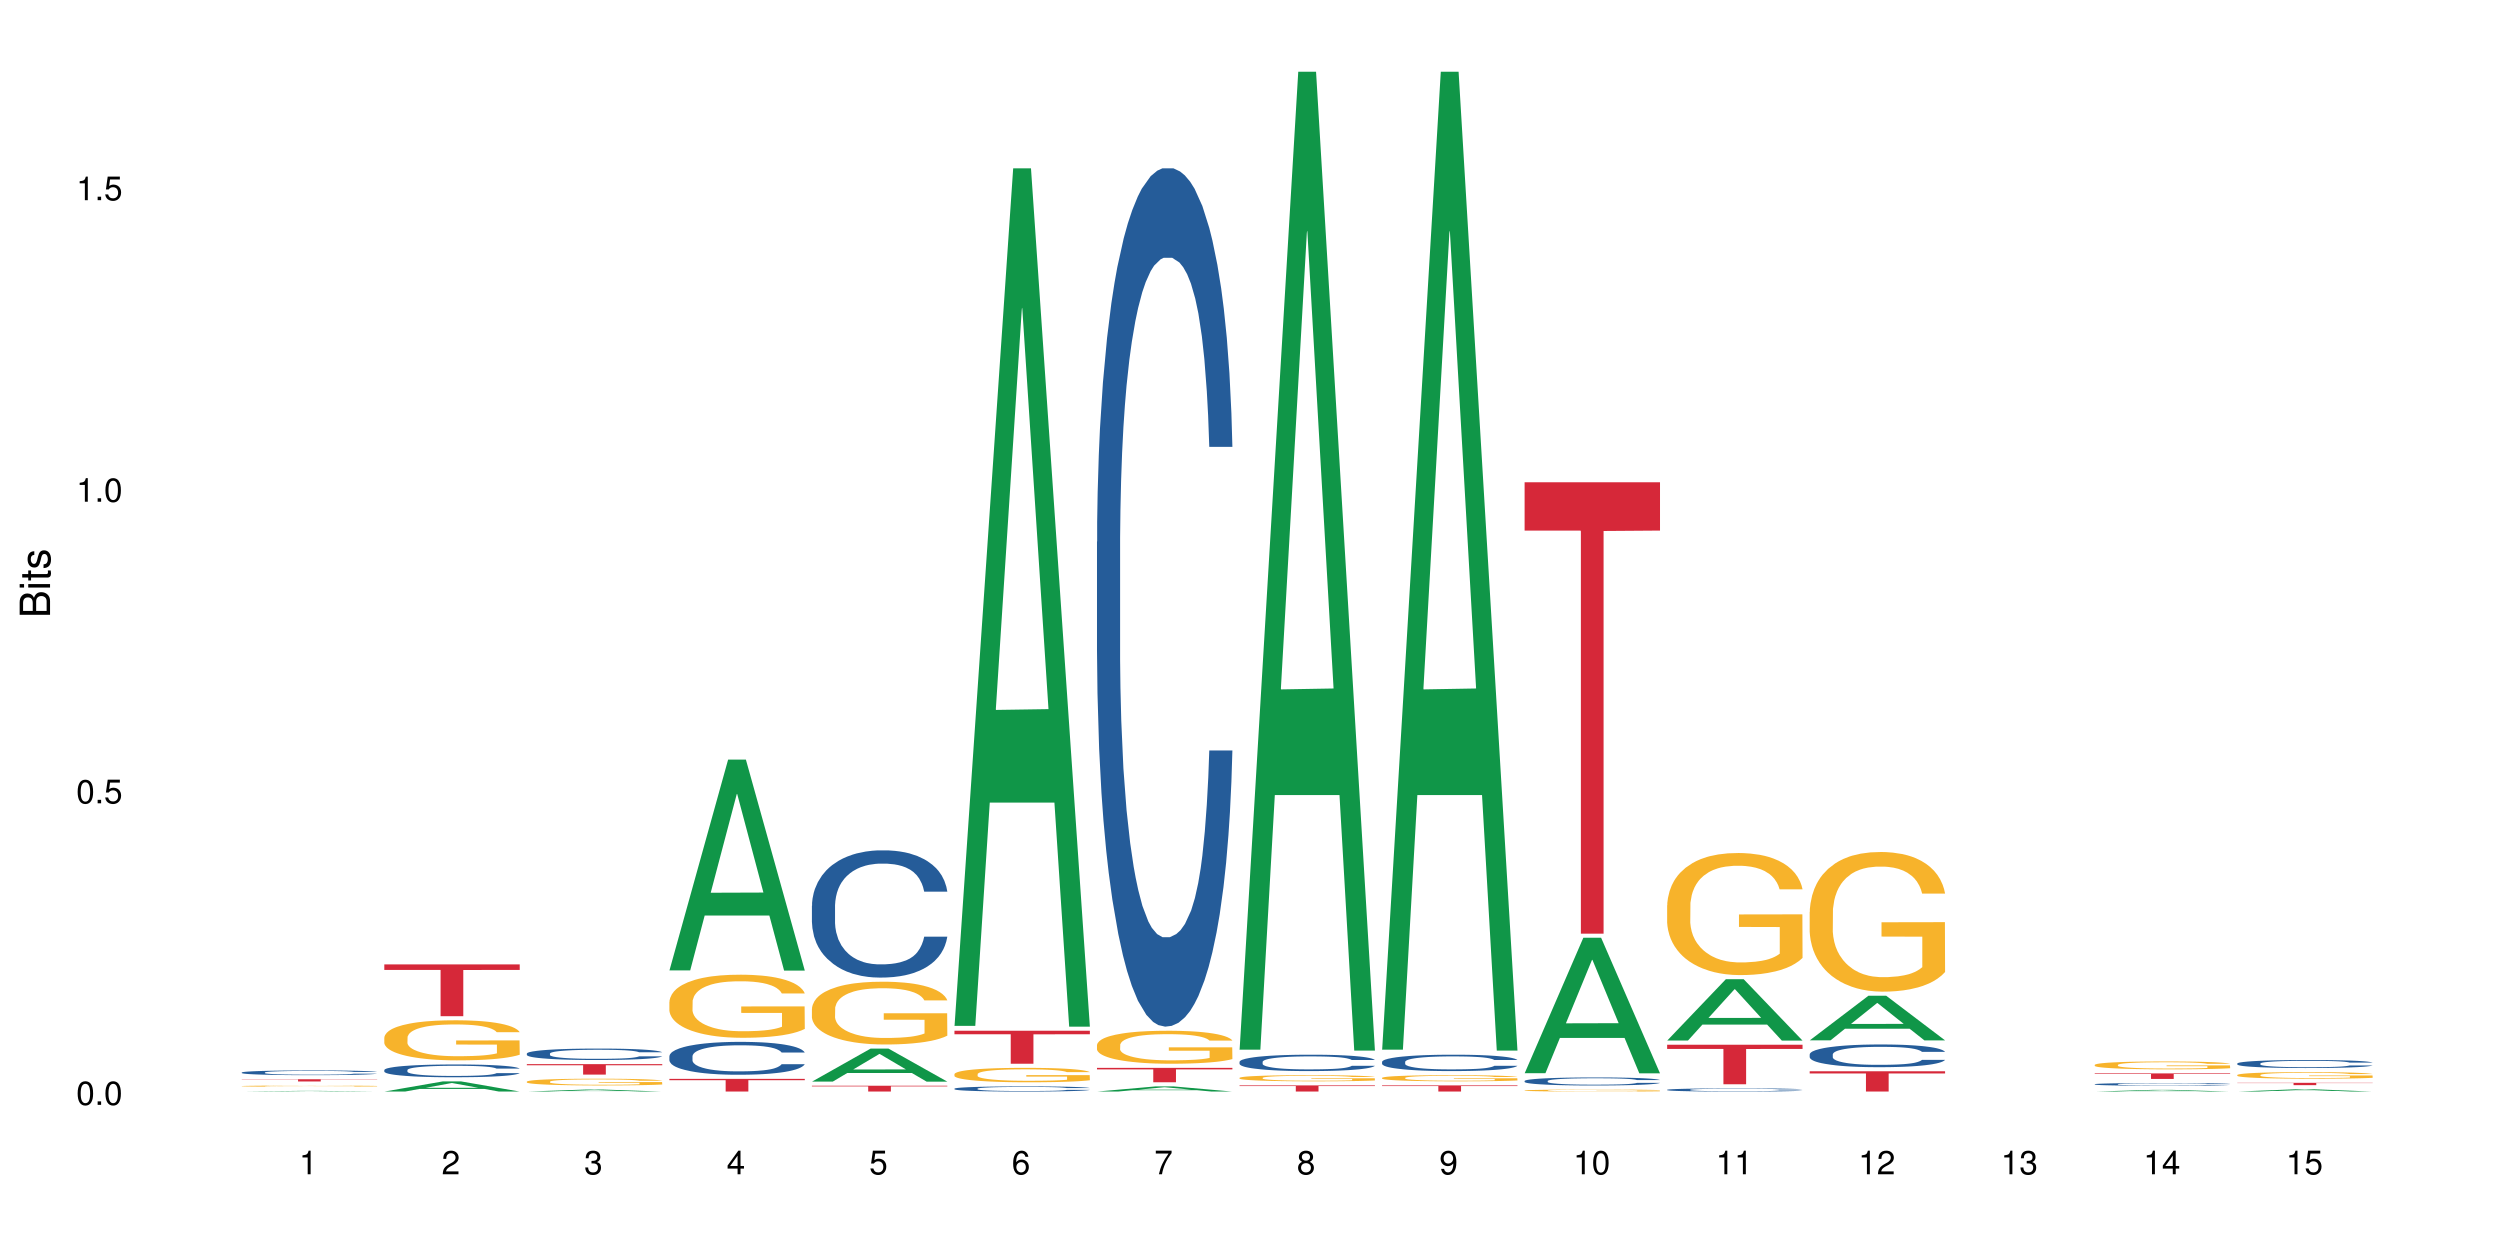 <?xml version="1.0" encoding="UTF-8"?>
<svg xmlns="http://www.w3.org/2000/svg" xmlns:xlink="http://www.w3.org/1999/xlink" width="720pt" height="360pt" viewBox="0 0 720 360" version="1.1">
<defs>
<g>
<symbol overflow="visible" id="glyph0-0">
<path style="stroke:none;" d=""/>
</symbol>
<symbol overflow="visible" id="glyph0-1">
<path style="stroke:none;" d="M 2.641 -6.797 C 2 -6.797 1.422 -6.531 1.078 -6.047 C 0.641 -5.453 0.406 -4.547 0.406 -3.297 C 0.406 -1 1.188 0.219 2.641 0.219 C 4.078 0.219 4.859 -1 4.859 -3.234 C 4.859 -4.562 4.656 -5.438 4.203 -6.047 C 3.844 -6.531 3.281 -6.797 2.641 -6.797 Z M 2.641 -6.047 C 3.547 -6.047 4 -5.125 4 -3.312 C 4 -1.375 3.562 -0.484 2.625 -0.484 C 1.734 -0.484 1.281 -1.422 1.281 -3.281 C 1.281 -5.141 1.734 -6.047 2.641 -6.047 Z M 2.641 -6.047 "/>
</symbol>
<symbol overflow="visible" id="glyph0-2">
<path style="stroke:none;" d="M 1.828 -1 L 0.828 -1 L 0.828 0 L 1.828 0 Z M 1.828 -1 "/>
</symbol>
<symbol overflow="visible" id="glyph0-3">
<path style="stroke:none;" d="M 4.562 -6.797 L 1.062 -6.797 L 0.547 -3.094 L 1.328 -3.094 C 1.719 -3.562 2.047 -3.734 2.578 -3.734 C 3.484 -3.734 4.062 -3.109 4.062 -2.094 C 4.062 -1.125 3.484 -0.531 2.578 -0.531 C 1.828 -0.531 1.375 -0.906 1.188 -1.672 L 0.328 -1.672 C 0.453 -1.109 0.547 -0.844 0.75 -0.594 C 1.125 -0.078 1.828 0.219 2.594 0.219 C 3.969 0.219 4.922 -0.781 4.922 -2.219 C 4.922 -3.562 4.031 -4.484 2.719 -4.484 C 2.25 -4.484 1.859 -4.359 1.469 -4.062 L 1.734 -5.969 L 4.562 -5.969 Z M 4.562 -6.797 "/>
</symbol>
<symbol overflow="visible" id="glyph0-4">
<path style="stroke:none;" d="M 2.484 -4.844 L 2.484 0 L 3.328 0 L 3.328 -6.797 L 2.766 -6.797 C 2.469 -5.75 2.281 -5.609 0.984 -5.453 L 0.984 -4.844 Z M 2.484 -4.844 "/>
</symbol>
<symbol overflow="visible" id="glyph0-5">
<path style="stroke:none;" d="M 4.859 -0.828 L 1.281 -0.828 C 1.359 -1.391 1.672 -1.75 2.5 -2.234 L 3.469 -2.75 C 4.406 -3.266 4.906 -3.969 4.906 -4.812 C 4.906 -5.375 4.672 -5.906 4.266 -6.266 C 3.859 -6.625 3.375 -6.797 2.719 -6.797 C 1.859 -6.797 1.219 -6.5 0.844 -5.922 C 0.609 -5.562 0.5 -5.125 0.484 -4.438 L 1.328 -4.438 C 1.359 -4.906 1.406 -5.188 1.531 -5.406 C 1.75 -5.812 2.188 -6.062 2.703 -6.062 C 3.469 -6.062 4.031 -5.516 4.031 -4.781 C 4.031 -4.25 3.719 -3.797 3.125 -3.438 L 2.234 -2.938 C 0.812 -2.141 0.406 -1.5 0.328 0 L 4.859 0 Z M 4.859 -0.828 "/>
</symbol>
<symbol overflow="visible" id="glyph0-6">
<path style="stroke:none;" d="M 2.125 -3.125 L 2.578 -3.125 C 3.516 -3.125 3.984 -2.703 3.984 -1.891 C 3.984 -1.031 3.469 -0.531 2.578 -0.531 C 1.656 -0.531 1.203 -0.984 1.156 -1.969 L 0.312 -1.969 C 0.344 -1.422 0.438 -1.078 0.609 -0.766 C 0.953 -0.109 1.625 0.219 2.547 0.219 C 3.953 0.219 4.859 -0.609 4.859 -1.906 C 4.859 -2.766 4.516 -3.25 3.703 -3.516 C 4.344 -3.766 4.656 -4.25 4.656 -4.938 C 4.656 -6.109 3.875 -6.797 2.578 -6.797 C 1.203 -6.797 0.484 -6.047 0.453 -4.609 L 1.297 -4.609 C 1.312 -5.016 1.344 -5.25 1.453 -5.453 C 1.641 -5.828 2.062 -6.062 2.594 -6.062 C 3.344 -6.062 3.797 -5.625 3.797 -4.906 C 3.797 -4.422 3.609 -4.141 3.25 -3.984 C 3.016 -3.891 2.719 -3.844 2.125 -3.844 Z M 2.125 -3.125 "/>
</symbol>
<symbol overflow="visible" id="glyph0-7">
<path style="stroke:none;" d="M 3.141 -1.625 L 3.141 0 L 3.984 0 L 3.984 -1.625 L 4.984 -1.625 L 4.984 -2.391 L 3.984 -2.391 L 3.984 -6.797 L 3.359 -6.797 L 0.266 -2.516 L 0.266 -1.625 Z M 3.141 -2.391 L 1 -2.391 L 3.141 -5.359 Z M 3.141 -2.391 "/>
</symbol>
<symbol overflow="visible" id="glyph0-8">
<path style="stroke:none;" d="M 4.781 -5.031 C 4.609 -6.141 3.891 -6.797 2.844 -6.797 C 2.094 -6.797 1.422 -6.438 1.031 -5.828 C 0.609 -5.172 0.406 -4.344 0.406 -3.094 C 0.406 -1.953 0.578 -1.234 0.984 -0.625 C 1.359 -0.078 1.953 0.219 2.703 0.219 C 3.984 0.219 4.922 -0.734 4.922 -2.078 C 4.922 -3.344 4.062 -4.234 2.844 -4.234 C 2.172 -4.234 1.641 -3.969 1.281 -3.469 C 1.281 -5.125 1.828 -6.047 2.797 -6.047 C 3.391 -6.047 3.797 -5.672 3.938 -5.031 Z M 2.734 -3.484 C 3.547 -3.484 4.062 -2.922 4.062 -2 C 4.062 -1.156 3.484 -0.531 2.703 -0.531 C 1.922 -0.531 1.328 -1.188 1.328 -2.047 C 1.328 -2.891 1.906 -3.484 2.734 -3.484 Z M 2.734 -3.484 "/>
</symbol>
<symbol overflow="visible" id="glyph0-9">
<path style="stroke:none;" d="M 4.984 -6.797 L 0.438 -6.797 L 0.438 -5.969 L 4.109 -5.969 C 2.5 -3.656 1.828 -2.234 1.328 0 L 2.219 0 C 2.594 -2.172 3.453 -4.047 4.984 -6.094 Z M 4.984 -6.797 "/>
</symbol>
<symbol overflow="visible" id="glyph0-10">
<path style="stroke:none;" d="M 3.75 -3.578 C 4.453 -4 4.688 -4.344 4.688 -4.984 C 4.688 -6.047 3.844 -6.797 2.641 -6.797 C 1.438 -6.797 0.594 -6.047 0.594 -4.984 C 0.594 -4.359 0.828 -4.016 1.516 -3.578 C 0.734 -3.203 0.359 -2.641 0.359 -1.891 C 0.359 -0.641 1.297 0.219 2.641 0.219 C 3.984 0.219 4.922 -0.641 4.922 -1.875 C 4.922 -2.641 4.531 -3.203 3.75 -3.578 Z M 2.641 -6.047 C 3.359 -6.047 3.812 -5.625 3.812 -4.969 C 3.812 -4.344 3.344 -3.922 2.641 -3.922 C 1.922 -3.922 1.453 -4.344 1.453 -4.984 C 1.453 -5.625 1.922 -6.047 2.641 -6.047 Z M 2.641 -3.203 C 3.484 -3.203 4.062 -2.672 4.062 -1.875 C 4.062 -1.062 3.484 -0.531 2.625 -0.531 C 1.797 -0.531 1.219 -1.078 1.219 -1.875 C 1.219 -2.672 1.797 -3.203 2.641 -3.203 Z M 2.641 -3.203 "/>
</symbol>
<symbol overflow="visible" id="glyph0-11">
<path style="stroke:none;" d="M 0.516 -1.547 C 0.672 -0.438 1.406 0.219 2.438 0.219 C 3.188 0.219 3.859 -0.141 4.266 -0.75 C 4.688 -1.406 4.891 -2.25 4.891 -3.484 C 4.891 -4.625 4.703 -5.359 4.312 -5.953 C 3.938 -6.5 3.344 -6.797 2.594 -6.797 C 1.297 -6.797 0.359 -5.844 0.359 -4.516 C 0.359 -3.25 1.234 -2.344 2.453 -2.344 C 3.094 -2.344 3.562 -2.578 4.016 -3.109 C 4 -1.453 3.469 -0.531 2.5 -0.531 C 1.906 -0.531 1.484 -0.906 1.359 -1.547 Z M 2.578 -6.062 C 3.375 -6.062 3.969 -5.406 3.969 -4.531 C 3.969 -3.688 3.375 -3.094 2.547 -3.094 C 1.734 -3.094 1.234 -3.672 1.234 -4.578 C 1.234 -5.438 1.797 -6.062 2.578 -6.062 Z M 2.578 -6.062 "/>
</symbol>
<symbol overflow="visible" id="glyph1-0">
<path style="stroke:none;" d=""/>
</symbol>
<symbol overflow="visible" id="glyph1-1">
<path style="stroke:none;" d="M 0 -0.953 L 0 -4.891 C 0 -5.719 -0.234 -6.344 -0.734 -6.797 C -1.188 -7.234 -1.812 -7.469 -2.5 -7.469 C -3.547 -7.469 -4.188 -7 -4.625 -5.875 C -4.984 -6.672 -5.641 -7.094 -6.531 -7.094 C -7.156 -7.094 -7.734 -6.859 -8.141 -6.391 C -8.562 -5.938 -8.75 -5.344 -8.75 -4.5 L -8.75 -0.953 Z M -4.984 -2.062 L -7.766 -2.062 L -7.766 -4.219 C -7.766 -4.844 -7.688 -5.203 -7.453 -5.5 C -7.219 -5.812 -6.859 -5.969 -6.375 -5.969 C -5.906 -5.969 -5.531 -5.812 -5.297 -5.5 C -5.062 -5.203 -4.984 -4.844 -4.984 -4.219 Z M -0.984 -2.062 L -4 -2.062 L -4 -4.781 C -4 -5.328 -3.859 -5.688 -3.578 -5.953 C -3.297 -6.219 -2.922 -6.359 -2.484 -6.359 C -2.062 -6.359 -1.688 -6.219 -1.406 -5.953 C -1.109 -5.688 -0.984 -5.328 -0.984 -4.781 Z M -0.984 -2.062 "/>
</symbol>
<symbol overflow="visible" id="glyph1-2">
<path style="stroke:none;" d="M -6.281 -1.797 L -6.281 -0.797 L 0 -0.797 L 0 -1.797 Z M -8.75 -1.797 L -8.75 -0.797 L -7.484 -0.797 L -7.484 -1.797 Z M -8.75 -1.797 "/>
</symbol>
<symbol overflow="visible" id="glyph1-3">
<path style="stroke:none;" d="M -6.281 -3.047 L -6.281 -2.016 L -8.016 -2.016 L -8.016 -1.016 L -6.281 -1.016 L -6.281 -0.172 L -5.469 -0.172 L -5.469 -1.016 L -0.719 -1.016 C -0.078 -1.016 0.281 -1.453 0.281 -2.234 C 0.281 -2.469 0.25 -2.719 0.188 -3.047 L -0.641 -3.047 C -0.609 -2.922 -0.594 -2.766 -0.594 -2.562 C -0.594 -2.141 -0.719 -2.016 -1.156 -2.016 L -5.469 -2.016 L -5.469 -3.047 Z M -6.281 -3.047 "/>
</symbol>
<symbol overflow="visible" id="glyph1-4">
<path style="stroke:none;" d="M -4.531 -5.25 C -5.766 -5.25 -6.469 -4.422 -6.469 -2.969 C -6.469 -1.516 -5.719 -0.562 -4.547 -0.562 C -3.562 -0.562 -3.094 -1.062 -2.734 -2.562 L -2.516 -3.484 C -2.344 -4.188 -2.094 -4.469 -1.625 -4.469 C -1.047 -4.469 -0.641 -3.875 -0.641 -3 C -0.641 -2.453 -0.797 -2 -1.062 -1.75 C -1.25 -1.594 -1.422 -1.531 -1.875 -1.469 L -1.875 -0.406 C -0.422 -0.453 0.281 -1.266 0.281 -2.922 C 0.281 -4.5 -0.5 -5.516 -1.719 -5.516 C -2.656 -5.516 -3.172 -4.984 -3.469 -3.734 L -3.703 -2.766 C -3.891 -1.953 -4.156 -1.609 -4.594 -1.609 C -5.172 -1.609 -5.547 -2.125 -5.547 -2.938 C -5.547 -3.75 -5.203 -4.172 -4.531 -4.203 Z M -4.531 -5.25 "/>
</symbol>
</g>
</defs>
<g id="surface56484">
<rect x="0" y="0" width="720" height="360" style="fill:rgb(100%,100%,100%);fill-opacity:1;stroke:none;"/>
<path style=" stroke:none;fill-rule:nonzero;fill:rgb(6.275%,58.824%,28.235%);fill-opacity:1;" d="M 69.629 314.371 L 69.672 314.371 L 86.547 314.168 L 91.672 314.168 L 108.629 314.371 L 102.668 314.371 L 98.418 314.316 L 79.797 314.316 L 75.629 314.371 L 69.629 314.371 L 81.586 314.297 L 96.711 314.297 L 89.172 314.203 L 89.004 314.203 L 81.547 314.297 L 81.586 314.297 Z M 69.629 314.371 "/>
<path style=" stroke:none;fill-rule:nonzero;fill:rgb(14.51%,36.078%,60%);fill-opacity:1;" d="M 69.629 308.875 L 69.676 308.875 L 69.676 308.844 L 69.82 308.797 L 70.152 308.734 L 70.484 308.695 L 71.34 308.621 L 72.531 308.551 L 73.766 308.496 L 74.672 308.465 L 75.48 308.438 L 77.332 308.391 L 78.523 308.367 L 79.809 308.348 L 81.375 308.324 L 82.52 308.312 L 85.086 308.293 L 86.988 308.285 L 88.461 308.281 L 91.648 308.281 L 93.551 308.285 L 94.93 308.293 L 96.453 308.301 L 97.738 308.312 L 99.973 308.34 L 101.969 308.375 L 102.871 308.395 L 104.301 308.434 L 105.395 308.473 L 106.156 308.504 L 107.012 308.551 L 107.77 308.605 L 108.344 308.672 L 108.629 308.723 L 101.969 308.723 L 101.637 308.676 L 101.258 308.637 L 100.543 308.586 L 99.828 308.547 L 98.832 308.512 L 97.926 308.488 L 96.691 308.465 L 95.598 308.449 L 94.453 308.438 L 93.359 308.43 L 91.27 308.422 L 88.844 308.422 L 87.938 308.426 L 86.086 308.438 L 85.086 308.445 L 83.66 308.461 L 82.66 308.477 L 81.473 308.504 L 80.664 308.523 L 79.664 308.559 L 78.949 308.586 L 78.141 308.625 L 77.668 308.656 L 77.238 308.691 L 76.859 308.734 L 76.574 308.777 L 76.383 308.824 L 76.289 308.867 L 76.289 309.062 L 76.383 309.105 L 76.621 309.16 L 77.238 309.234 L 78.141 309.301 L 79.188 309.355 L 80.188 309.391 L 80.758 309.41 L 81.52 309.43 L 82.707 309.453 L 84.422 309.48 L 85.418 309.488 L 86.941 309.5 L 88.512 309.504 L 90.602 309.504 L 92.457 309.5 L 93.695 309.492 L 94.977 309.48 L 96.738 309.461 L 97.832 309.441 L 98.781 309.418 L 99.496 309.395 L 99.973 309.375 L 100.684 309.336 L 101.258 309.293 L 101.684 309.25 L 101.969 309.207 L 108.629 309.207 L 108.344 309.258 L 107.914 309.305 L 107.484 309.34 L 106.82 309.387 L 106.059 309.422 L 104.965 309.469 L 104.062 309.496 L 102.871 309.527 L 101.777 309.551 L 100.59 309.57 L 98.832 309.598 L 97.688 309.609 L 96.453 309.621 L 94.977 309.629 L 93.125 309.641 L 91.125 309.645 L 87.273 309.645 L 85.801 309.637 L 83.848 309.629 L 81.426 309.605 L 79.664 309.582 L 78.285 309.559 L 77.098 309.531 L 75.766 309.5 L 74.051 309.445 L 73.008 309.402 L 72.293 309.367 L 71.484 309.316 L 70.914 309.273 L 70.246 309.203 L 69.773 309.117 L 69.629 309.047 Z M 69.629 308.875 "/>
<path style=" stroke:none;fill-rule:nonzero;fill:rgb(96.863%,70.196%,16.863%);fill-opacity:1;" d="M 69.629 312.793 L 69.676 312.789 L 69.676 312.785 L 69.867 312.77 L 70.344 312.75 L 70.961 312.734 L 71.625 312.723 L 72.055 312.715 L 72.77 312.707 L 73.387 312.699 L 74.957 312.684 L 76.953 312.672 L 78.047 312.664 L 79.285 312.66 L 81.043 312.652 L 81.852 312.652 L 84.324 312.648 L 87.133 312.645 L 90.223 312.641 L 91.648 312.645 L 93.598 312.645 L 96.262 312.648 L 97.785 312.652 L 98.973 312.652 L 100.211 312.656 L 101.73 312.664 L 103.16 312.672 L 105.441 312.688 L 106.391 312.699 L 107.199 312.711 L 107.914 312.723 L 108.344 312.734 L 108.629 312.746 L 102.016 312.746 L 101.637 312.734 L 101.207 312.727 L 100.496 312.715 L 99.781 312.707 L 99.066 312.703 L 97.738 312.695 L 96.594 312.688 L 95.168 312.684 L 93.789 312.68 L 86.465 312.68 L 85.133 312.684 L 84.184 312.688 L 82.852 312.691 L 82.043 312.695 L 81.566 312.699 L 80.141 312.707 L 79.188 312.715 L 78.664 312.723 L 78 312.73 L 77.523 312.738 L 77 312.754 L 76.715 312.762 L 76.336 312.785 L 76.289 312.84 L 76.43 312.852 L 76.715 312.867 L 77.098 312.879 L 77.668 312.891 L 78.238 312.898 L 79.234 312.91 L 80.094 312.918 L 80.758 312.926 L 82.043 312.934 L 82.566 312.938 L 83.801 312.941 L 85.086 312.945 L 86.656 312.949 L 87.844 312.953 L 95.027 312.953 L 96.832 312.949 L 98.07 312.945 L 98.879 312.945 L 99.875 312.941 L 100.59 312.938 L 101.258 312.934 L 102.062 312.93 L 102.062 312.852 L 90.316 312.852 L 90.316 312.816 L 108.578 312.816 L 108.629 312.941 L 107.629 312.949 L 106.391 312.957 L 105.203 312.965 L 103.965 312.969 L 102.207 312.977 L 100.781 312.98 L 98.594 312.984 L 96.594 312.988 L 86.418 312.988 L 84.754 312.984 L 83.23 312.98 L 81.711 312.977 L 79.809 312.969 L 78.57 312.965 L 77.285 312.957 L 76.004 312.949 L 74.859 312.941 L 74.102 312.934 L 73.34 312.926 L 72.531 312.918 L 71.77 312.906 L 71.199 312.898 L 70.676 312.887 L 70.297 312.875 L 69.914 312.863 L 69.723 312.852 L 69.629 312.84 Z M 69.629 312.793 "/>
<path style=" stroke:none;fill-rule:nonzero;fill:rgb(83.922%,15.686%,22.353%);fill-opacity:1;" d="M 69.629 310.824 L 108.629 310.824 L 108.629 310.895 L 92.375 310.895 L 92.375 311.465 L 85.836 311.465 L 85.836 310.895 L 69.629 310.895 Z M 69.629 310.824 "/>
<path style=" stroke:none;fill-rule:nonzero;fill:rgb(6.275%,58.824%,28.235%);fill-opacity:1;" d="M 110.68 314.367 L 110.723 314.363 L 127.598 311.434 L 132.719 311.434 L 149.68 314.371 L 143.719 314.371 L 139.469 313.605 L 120.848 313.605 L 116.68 314.367 L 110.68 314.367 L 122.637 313.285 L 137.762 313.285 L 130.223 311.914 L 130.137 311.91 L 130.055 311.918 L 122.598 313.285 L 122.637 313.285 Z M 110.68 314.367 "/>
<path style=" stroke:none;fill-rule:nonzero;fill:rgb(14.51%,36.078%,60%);fill-opacity:1;" d="M 110.68 308.172 L 110.727 308.168 L 110.727 308.086 L 110.871 307.957 L 111.203 307.797 L 111.535 307.684 L 112.391 307.488 L 113.582 307.293 L 114.816 307.145 L 115.723 307.059 L 116.531 306.992 L 118.383 306.867 L 119.574 306.801 L 120.859 306.746 L 122.426 306.688 L 123.57 306.652 L 126.137 306.602 L 128.039 306.578 L 129.512 306.566 L 132.699 306.566 L 134.602 306.578 L 135.98 306.598 L 137.504 306.625 L 138.789 306.652 L 141.023 306.727 L 143.02 306.824 L 143.922 306.875 L 145.352 306.98 L 146.445 307.082 L 147.207 307.168 L 148.062 307.293 L 148.82 307.445 L 149.395 307.617 L 149.68 307.762 L 143.02 307.762 L 142.688 307.629 L 142.305 307.523 L 141.594 307.387 L 140.879 307.289 L 139.883 307.191 L 138.977 307.125 L 137.742 307.062 L 136.648 307.02 L 135.504 306.992 L 134.41 306.973 L 132.32 306.949 L 129.895 306.949 L 128.988 306.957 L 127.137 306.984 L 126.137 307.008 L 124.711 307.055 L 123.711 307.098 L 122.523 307.168 L 121.715 307.223 L 120.715 307.312 L 120 307.391 L 119.191 307.5 L 118.719 307.586 L 118.289 307.68 L 117.91 307.789 L 117.625 307.906 L 117.434 308.031 L 117.34 308.152 L 117.34 308.676 L 117.434 308.797 L 117.672 308.938 L 118.289 309.145 L 119.191 309.324 L 120.238 309.465 L 121.238 309.566 L 121.809 309.613 L 122.57 309.668 L 123.758 309.734 L 125.473 309.801 L 126.469 309.828 L 127.992 309.855 L 129.562 309.867 L 131.652 309.867 L 133.508 309.855 L 134.746 309.84 L 136.027 309.812 L 137.789 309.754 L 138.883 309.699 L 139.832 309.637 L 140.547 309.574 L 141.023 309.52 L 141.734 309.414 L 142.305 309.301 L 142.734 309.18 L 143.02 309.066 L 149.68 309.066 L 149.395 309.203 L 148.965 309.332 L 148.535 309.43 L 147.871 309.551 L 147.109 309.652 L 146.016 309.77 L 145.113 309.848 L 143.922 309.934 L 142.828 309.996 L 141.641 310.055 L 139.883 310.121 L 138.738 310.156 L 137.504 310.188 L 136.027 310.211 L 134.176 310.234 L 132.176 310.25 L 130.32 310.254 L 128.324 310.246 L 126.852 310.234 L 124.898 310.203 L 122.473 310.141 L 120.715 310.078 L 119.336 310.016 L 118.148 309.945 L 116.816 309.855 L 115.102 309.707 L 114.059 309.594 L 113.344 309.5 L 112.535 309.367 L 111.965 309.25 L 111.297 309.059 L 110.824 308.82 L 110.68 308.637 Z M 110.68 308.172 "/>
<path style=" stroke:none;fill-rule:nonzero;fill:rgb(96.863%,70.196%,16.863%);fill-opacity:1;" d="M 110.68 298.785 L 110.727 298.773 L 110.727 298.562 L 110.918 298.09 L 111.395 297.438 L 112.012 296.898 L 112.676 296.477 L 113.105 296.254 L 113.82 295.938 L 114.438 295.707 L 116.008 295.23 L 118.004 294.789 L 119.098 294.598 L 120.336 294.418 L 122.094 294.219 L 122.902 294.145 L 125.375 293.977 L 128.18 293.871 L 131.273 293.84 L 132.699 293.852 L 134.648 293.891 L 137.312 294.008 L 138.836 294.113 L 140.023 294.219 L 141.262 294.355 L 142.781 294.566 L 144.207 294.82 L 145.352 295.074 L 146.492 295.391 L 147.441 295.727 L 148.25 296.098 L 148.965 296.539 L 149.395 296.91 L 149.68 297.277 L 143.066 297.277 L 142.688 296.91 L 142.258 296.625 L 141.547 296.277 L 140.832 296.023 L 140.117 295.82 L 138.789 295.547 L 137.645 295.379 L 136.219 295.23 L 134.84 295.137 L 133.27 295.074 L 132.32 295.051 L 129.797 295.051 L 127.516 295.125 L 126.184 295.211 L 125.234 295.297 L 123.902 295.453 L 123.094 295.578 L 122.617 295.664 L 121.191 295.992 L 120.238 296.285 L 119.715 296.488 L 119.051 296.805 L 118.574 297.086 L 118.051 297.508 L 117.766 297.824 L 117.387 298.543 L 117.34 300.441 L 117.48 300.844 L 117.766 301.273 L 118.148 301.652 L 118.719 302.055 L 119.289 302.359 L 120.285 302.773 L 121.145 303.047 L 121.809 303.227 L 123.094 303.512 L 123.617 303.605 L 124.852 303.793 L 126.137 303.941 L 127.707 304.07 L 128.895 304.133 L 130.797 304.184 L 133.223 304.184 L 136.078 304.121 L 137.883 304.039 L 139.121 303.953 L 139.93 303.879 L 140.926 303.762 L 141.641 303.656 L 142.305 303.543 L 143.113 303.363 L 143.113 300.844 L 131.367 300.832 L 131.367 299.648 L 149.629 299.641 L 149.68 303.762 L 148.68 304.047 L 147.441 304.32 L 146.254 304.531 L 145.016 304.711 L 143.258 304.914 L 141.832 305.039 L 139.645 305.188 L 137.645 305.281 L 135.555 305.344 L 133.699 305.375 L 131.512 305.387 L 129.562 305.367 L 127.469 305.301 L 125.805 305.219 L 124.281 305.113 L 122.762 304.977 L 120.859 304.754 L 119.621 304.574 L 118.336 304.355 L 117.055 304.09 L 115.91 303.805 L 115.152 303.582 L 114.391 303.332 L 113.582 303.016 L 112.82 302.656 L 112.25 302.328 L 111.727 301.961 L 111.348 301.613 L 110.965 301.137 L 110.773 300.758 L 110.68 300.43 Z M 110.68 298.785 "/>
<path style=" stroke:none;fill-rule:nonzero;fill:rgb(83.922%,15.686%,22.353%);fill-opacity:1;" d="M 110.68 277.742 L 149.68 277.742 L 149.68 279.34 L 133.426 279.355 L 133.426 292.66 L 126.887 292.66 L 126.887 279.367 L 126.793 279.34 L 110.68 279.34 Z M 110.68 277.742 "/>
<path style=" stroke:none;fill-rule:nonzero;fill:rgb(6.275%,58.824%,28.235%);fill-opacity:1;" d="M 151.73 314.371 L 151.773 314.371 L 168.648 313.789 L 173.77 313.789 L 190.73 314.371 L 184.77 314.371 L 180.52 314.219 L 161.898 314.219 L 157.73 314.371 L 151.73 314.371 L 163.688 314.156 L 178.812 314.156 L 171.27 313.883 L 171.105 313.883 L 163.648 314.156 L 163.688 314.156 Z M 151.73 314.371 "/>
<path style=" stroke:none;fill-rule:nonzero;fill:rgb(14.51%,36.078%,60%);fill-opacity:1;" d="M 151.73 303.422 L 151.777 303.422 L 151.777 303.348 L 151.922 303.234 L 152.254 303.09 L 152.586 302.988 L 153.441 302.812 L 154.633 302.641 L 155.867 302.508 L 156.773 302.43 L 157.582 302.367 L 159.434 302.258 L 160.625 302.199 L 161.91 302.148 L 163.477 302.098 L 164.617 302.066 L 167.188 302.02 L 169.09 302 L 170.562 301.988 L 173.75 301.988 L 175.652 302 L 177.031 302.016 L 178.555 302.039 L 179.84 302.066 L 182.074 302.133 L 184.07 302.219 L 184.973 302.266 L 186.402 302.359 L 187.496 302.449 L 188.254 302.527 L 189.113 302.641 L 189.871 302.777 L 190.445 302.93 L 190.73 303.059 L 184.07 303.059 L 183.738 302.938 L 183.355 302.844 L 182.645 302.723 L 181.93 302.633 L 180.934 302.547 L 180.027 302.488 L 178.793 302.434 L 177.699 302.395 L 176.555 302.367 L 175.461 302.352 L 173.371 302.332 L 170.945 302.332 L 170.039 302.34 L 168.188 302.363 L 167.188 302.383 L 165.762 302.426 L 164.762 302.465 L 163.574 302.527 L 162.766 302.578 L 161.766 302.656 L 161.051 302.723 L 160.242 302.824 L 159.77 302.898 L 159.34 302.984 L 158.961 303.082 L 158.676 303.188 L 158.484 303.301 L 158.391 303.41 L 158.391 303.875 L 158.484 303.984 L 158.723 304.109 L 159.34 304.293 L 160.242 304.453 L 161.289 304.578 L 162.289 304.672 L 162.859 304.711 L 163.621 304.762 L 164.809 304.82 L 166.52 304.883 L 167.52 304.906 L 169.043 304.93 L 170.613 304.941 L 172.703 304.941 L 174.559 304.93 L 175.797 304.914 L 177.078 304.891 L 178.84 304.84 L 179.934 304.789 L 180.883 304.734 L 181.598 304.676 L 182.074 304.629 L 182.785 304.535 L 183.355 304.434 L 183.785 304.328 L 184.07 304.227 L 190.73 304.227 L 190.445 304.344 L 190.016 304.461 L 189.586 304.551 L 188.922 304.656 L 188.16 304.75 L 187.066 304.855 L 186.164 304.922 L 184.973 305 L 183.879 305.055 L 182.691 305.105 L 180.934 305.168 L 179.789 305.199 L 178.555 305.227 L 177.078 305.25 L 175.227 305.27 L 173.227 305.281 L 171.371 305.285 L 169.375 305.277 L 167.902 305.266 L 165.949 305.238 L 163.523 305.188 L 161.766 305.129 L 160.387 305.07 L 159.199 305.012 L 157.867 304.93 L 156.152 304.797 L 155.105 304.695 L 154.395 304.609 L 153.586 304.492 L 153.016 304.387 L 152.348 304.219 L 151.875 304.004 L 151.73 303.84 Z M 151.73 303.422 "/>
<path style=" stroke:none;fill-rule:nonzero;fill:rgb(96.863%,70.196%,16.863%);fill-opacity:1;" d="M 151.73 311.5 L 151.777 311.496 L 151.777 311.461 L 151.969 311.383 L 152.445 311.273 L 153.062 311.184 L 153.727 311.109 L 154.156 311.074 L 154.871 311.02 L 155.488 310.98 L 157.059 310.902 L 159.055 310.828 L 160.148 310.797 L 161.387 310.766 L 163.145 310.73 L 163.953 310.719 L 166.426 310.691 L 169.23 310.672 L 172.324 310.668 L 173.75 310.672 L 175.699 310.676 L 178.363 310.695 L 179.887 310.715 L 181.074 310.73 L 182.312 310.754 L 183.832 310.789 L 185.258 310.832 L 186.402 310.875 L 187.543 310.93 L 188.492 310.984 L 189.301 311.047 L 190.016 311.121 L 190.445 311.184 L 190.73 311.246 L 184.117 311.246 L 183.738 311.184 L 183.309 311.137 L 182.598 311.078 L 181.883 311.035 L 181.168 311 L 179.84 310.957 L 178.695 310.926 L 177.27 310.902 L 175.891 310.887 L 174.32 310.875 L 173.371 310.871 L 170.848 310.871 L 168.566 310.883 L 167.234 310.898 L 166.285 310.914 L 164.953 310.938 L 164.145 310.961 L 163.668 310.977 L 162.242 311.031 L 161.289 311.078 L 160.766 311.113 L 160.102 311.168 L 159.625 311.215 L 159.102 311.285 L 158.816 311.336 L 158.438 311.457 L 158.391 311.777 L 158.531 311.844 L 158.816 311.918 L 159.199 311.98 L 159.77 312.047 L 160.34 312.098 L 161.336 312.168 L 162.195 312.215 L 162.859 312.246 L 164.145 312.293 L 164.668 312.309 L 165.902 312.34 L 167.188 312.363 L 168.758 312.387 L 169.945 312.398 L 171.848 312.406 L 174.273 312.406 L 177.129 312.395 L 178.934 312.383 L 180.172 312.367 L 180.98 312.355 L 181.977 312.336 L 182.691 312.316 L 183.355 312.297 L 184.164 312.27 L 184.164 311.844 L 172.418 311.844 L 172.418 311.645 L 190.68 311.641 L 190.73 312.336 L 189.73 312.383 L 188.492 312.43 L 187.305 312.465 L 186.066 312.496 L 184.309 312.527 L 182.883 312.551 L 180.695 312.574 L 178.695 312.59 L 176.605 312.602 L 174.75 312.605 L 172.562 312.609 L 170.613 312.605 L 168.52 312.594 L 166.855 312.578 L 165.332 312.562 L 163.812 312.539 L 161.91 312.5 L 160.672 312.473 L 159.387 312.434 L 158.105 312.391 L 156.961 312.344 L 156.203 312.305 L 155.441 312.262 L 154.633 312.211 L 153.871 312.148 L 153.301 312.094 L 152.777 312.031 L 152.398 311.973 L 152.016 311.895 L 151.824 311.832 L 151.73 311.773 Z M 151.73 311.5 "/>
<path style=" stroke:none;fill-rule:nonzero;fill:rgb(83.922%,15.686%,22.353%);fill-opacity:1;" d="M 151.73 306.465 L 190.73 306.465 L 190.73 306.789 L 174.477 306.793 L 174.477 309.488 L 167.938 309.488 L 167.938 306.793 L 167.84 306.789 L 151.73 306.789 Z M 151.73 306.465 "/>
<path style=" stroke:none;fill-rule:nonzero;fill:rgb(6.275%,58.824%,28.235%);fill-opacity:1;" d="M 192.781 279.473 L 192.824 279.418 L 209.695 218.773 L 214.82 218.773 L 231.781 279.531 L 225.82 279.531 L 221.57 263.672 L 202.949 263.672 L 198.781 279.473 L 192.781 279.473 L 204.738 257.109 L 219.863 257.055 L 212.32 228.699 L 212.238 228.641 L 212.156 228.812 L 204.699 257.055 L 204.738 257.109 Z M 192.781 279.473 "/>
<path style=" stroke:none;fill-rule:nonzero;fill:rgb(14.51%,36.078%,60%);fill-opacity:1;" d="M 192.781 304.184 L 192.828 304.176 L 192.828 303.969 L 192.973 303.641 L 193.305 303.223 L 193.637 302.938 L 194.492 302.43 L 195.684 301.934 L 196.918 301.555 L 197.824 301.328 L 198.633 301.156 L 200.484 300.836 L 201.676 300.672 L 202.957 300.523 L 204.527 300.379 L 205.668 300.289 L 208.238 300.152 L 210.141 300.09 L 211.613 300.066 L 214.801 300.066 L 216.703 300.102 L 218.082 300.145 L 219.605 300.211 L 220.887 300.289 L 223.125 300.48 L 225.121 300.723 L 226.023 300.863 L 227.453 301.129 L 228.547 301.391 L 229.305 301.613 L 230.164 301.934 L 230.922 302.324 L 231.496 302.766 L 231.781 303.137 L 225.121 303.137 L 224.789 302.793 L 224.406 302.523 L 223.695 302.168 L 222.98 301.918 L 221.984 301.668 L 221.078 301.504 L 219.844 301.336 L 218.75 301.234 L 217.605 301.156 L 216.512 301.105 L 214.422 301.051 L 211.996 301.051 L 211.09 301.07 L 209.238 301.141 L 208.238 301.199 L 206.812 301.32 L 205.812 301.434 L 204.625 301.605 L 203.816 301.754 L 202.816 301.977 L 202.102 302.176 L 201.293 302.461 L 200.82 302.68 L 200.391 302.922 L 200.012 303.207 L 199.727 303.508 L 199.535 303.828 L 199.441 304.141 L 199.441 305.48 L 199.535 305.793 L 199.773 306.156 L 200.391 306.684 L 201.293 307.145 L 202.34 307.508 L 203.34 307.766 L 203.91 307.887 L 204.672 308.027 L 205.859 308.199 L 207.57 308.371 L 208.57 308.441 L 210.094 308.512 L 211.664 308.547 L 213.754 308.547 L 215.609 308.512 L 216.848 308.469 L 218.129 308.398 L 219.891 308.25 L 220.984 308.113 L 221.934 307.949 L 222.648 307.785 L 223.125 307.645 L 223.836 307.379 L 224.406 307.082 L 224.836 306.781 L 225.121 306.484 L 231.781 306.484 L 231.496 306.832 L 231.066 307.168 L 230.637 307.422 L 229.973 307.723 L 229.211 307.992 L 228.117 308.293 L 227.215 308.492 L 226.023 308.711 L 224.93 308.875 L 223.742 309.02 L 221.984 309.195 L 220.84 309.281 L 219.605 309.359 L 218.129 309.43 L 216.277 309.488 L 214.277 309.523 L 212.422 309.531 L 210.426 309.516 L 208.953 309.48 L 207 309.402 L 204.574 309.246 L 202.816 309.082 L 201.438 308.918 L 200.25 308.746 L 198.918 308.512 L 197.203 308.129 L 196.156 307.836 L 195.445 307.594 L 194.637 307.258 L 194.066 306.953 L 193.398 306.469 L 192.926 305.855 L 192.781 305.379 Z M 192.781 304.184 "/>
<path style=" stroke:none;fill-rule:nonzero;fill:rgb(96.863%,70.196%,16.863%);fill-opacity:1;" d="M 192.781 288.496 L 192.828 288.48 L 192.828 288.148 L 193.02 287.398 L 193.496 286.371 L 194.113 285.523 L 194.777 284.859 L 195.207 284.512 L 195.922 284.012 L 196.539 283.648 L 198.109 282.902 L 200.105 282.203 L 201.199 281.906 L 202.438 281.625 L 204.195 281.309 L 205.004 281.191 L 207.477 280.926 L 210.281 280.762 L 213.375 280.711 L 214.801 280.727 L 216.75 280.793 L 219.414 280.977 L 220.938 281.141 L 222.125 281.309 L 223.363 281.523 L 224.883 281.855 L 226.309 282.254 L 227.453 282.652 L 228.594 283.148 L 229.543 283.68 L 230.352 284.262 L 231.066 284.961 L 231.496 285.539 L 231.781 286.121 L 225.168 286.121 L 224.789 285.539 L 224.359 285.094 L 223.648 284.543 L 222.934 284.145 L 222.219 283.832 L 220.887 283.398 L 219.746 283.133 L 218.32 282.902 L 216.941 282.75 L 215.371 282.652 L 214.422 282.617 L 211.898 282.617 L 209.617 282.734 L 208.285 282.867 L 207.336 283 L 206.004 283.25 L 205.195 283.449 L 204.719 283.582 L 203.293 284.098 L 202.34 284.562 L 201.816 284.875 L 201.152 285.375 L 200.676 285.824 L 200.152 286.488 L 199.867 286.984 L 199.488 288.113 L 199.441 291.102 L 199.582 291.73 L 199.867 292.414 L 200.25 293.012 L 200.82 293.641 L 201.391 294.121 L 202.387 294.77 L 203.246 295.203 L 203.91 295.484 L 205.195 295.93 L 205.719 296.082 L 206.953 296.379 L 208.238 296.613 L 209.809 296.812 L 210.996 296.91 L 212.898 296.992 L 215.324 296.992 L 218.18 296.895 L 219.984 296.762 L 221.223 296.629 L 222.031 296.512 L 223.027 296.328 L 223.742 296.164 L 224.406 295.98 L 225.215 295.699 L 225.215 291.73 L 213.469 291.715 L 213.469 289.855 L 231.73 289.84 L 231.781 296.328 L 230.781 296.777 L 229.543 297.211 L 228.355 297.543 L 227.117 297.824 L 225.359 298.141 L 223.934 298.34 L 221.746 298.57 L 219.746 298.719 L 217.656 298.82 L 215.801 298.871 L 213.613 298.887 L 211.664 298.852 L 209.57 298.754 L 207.906 298.621 L 206.383 298.453 L 204.859 298.238 L 202.957 297.891 L 201.723 297.609 L 200.438 297.258 L 199.152 296.844 L 198.012 296.395 L 197.25 296.047 L 196.492 295.648 L 195.684 295.152 L 194.922 294.586 L 194.352 294.074 L 193.828 293.492 L 193.445 292.945 L 193.066 292.195 L 192.875 291.598 L 192.781 291.086 Z M 192.781 288.496 "/>
<path style=" stroke:none;fill-rule:nonzero;fill:rgb(83.922%,15.686%,22.353%);fill-opacity:1;" d="M 192.781 310.711 L 231.781 310.711 L 231.781 311.102 L 215.527 311.105 L 215.527 314.371 L 208.988 314.371 L 208.988 311.109 L 208.891 311.102 L 192.781 311.102 Z M 192.781 310.711 "/>
<path style=" stroke:none;fill-rule:nonzero;fill:rgb(6.275%,58.824%,28.235%);fill-opacity:1;" d="M 233.832 311.508 L 233.875 311.5 L 250.746 301.992 L 255.871 301.992 L 272.832 311.516 L 266.871 311.516 L 262.621 309.031 L 244 309.031 L 239.832 311.508 L 233.832 311.508 L 245.789 308.004 L 260.914 307.992 L 253.371 303.551 L 253.289 303.539 L 253.207 303.566 L 245.75 307.992 L 245.789 308.004 Z M 233.832 311.508 "/>
<path style=" stroke:none;fill-rule:nonzero;fill:rgb(14.51%,36.078%,60%);fill-opacity:1;" d="M 233.832 260.855 L 233.879 260.82 L 233.879 260.02 L 234.023 258.746 L 234.355 257.137 L 234.688 256.031 L 235.543 254.059 L 236.734 252.148 L 237.969 250.676 L 238.875 249.805 L 239.684 249.137 L 241.535 247.895 L 242.727 247.258 L 244.008 246.691 L 245.578 246.121 L 246.719 245.785 L 249.289 245.25 L 251.191 245.016 L 252.664 244.914 L 255.852 244.914 L 257.754 245.051 L 259.133 245.219 L 260.656 245.484 L 261.938 245.785 L 264.176 246.523 L 266.172 247.461 L 267.074 247.996 L 268.504 249.035 L 269.598 250.039 L 270.355 250.91 L 271.215 252.148 L 271.973 253.656 L 272.543 255.363 L 272.832 256.805 L 266.172 256.805 L 265.84 255.465 L 265.457 254.426 L 264.746 253.055 L 264.031 252.082 L 263.031 251.109 L 262.129 250.473 L 260.895 249.84 L 259.801 249.438 L 258.656 249.137 L 257.562 248.934 L 255.473 248.734 L 253.047 248.734 L 252.141 248.801 L 250.289 249.066 L 249.289 249.301 L 247.863 249.77 L 246.863 250.207 L 245.676 250.875 L 244.867 251.445 L 243.867 252.316 L 243.152 253.086 L 242.344 254.191 L 241.871 255.027 L 241.441 255.965 L 241.062 257.07 L 240.777 258.242 L 240.586 259.48 L 240.492 260.688 L 240.492 265.879 L 240.586 267.082 L 240.824 268.492 L 241.441 270.531 L 242.344 272.309 L 243.391 273.715 L 244.391 274.719 L 244.961 275.188 L 245.723 275.723 L 246.91 276.395 L 248.621 277.062 L 249.621 277.332 L 251.145 277.598 L 252.711 277.734 L 254.805 277.734 L 256.66 277.598 L 257.898 277.43 L 259.18 277.164 L 260.941 276.594 L 262.035 276.059 L 262.984 275.422 L 263.699 274.785 L 264.176 274.25 L 264.887 273.211 L 265.457 272.074 L 265.887 270.902 L 266.172 269.762 L 272.832 269.762 L 272.543 271.102 L 272.117 272.41 L 271.688 273.379 L 271.023 274.551 L 270.262 275.59 L 269.168 276.762 L 268.266 277.531 L 267.074 278.371 L 265.98 279.004 L 264.793 279.574 L 263.031 280.246 L 261.891 280.578 L 260.656 280.879 L 259.18 281.148 L 257.324 281.383 L 255.328 281.516 L 253.473 281.551 L 251.477 281.484 L 250.004 281.348 L 248.051 281.047 L 245.625 280.445 L 243.867 279.809 L 242.488 279.172 L 241.297 278.504 L 239.969 277.598 L 238.254 276.125 L 237.207 274.988 L 236.496 274.051 L 235.688 272.742 L 235.117 271.57 L 234.449 269.695 L 233.977 267.32 L 233.832 265.477 Z M 233.832 260.855 "/>
<path style=" stroke:none;fill-rule:nonzero;fill:rgb(96.863%,70.196%,16.863%);fill-opacity:1;" d="M 233.832 290.477 L 233.879 290.461 L 233.879 290.129 L 234.07 289.387 L 234.547 288.363 L 235.164 287.52 L 235.828 286.859 L 236.258 286.512 L 236.973 286.016 L 237.59 285.652 L 239.16 284.91 L 241.156 284.215 L 242.25 283.918 L 243.488 283.637 L 245.246 283.324 L 246.055 283.207 L 248.527 282.945 L 251.332 282.781 L 254.426 282.73 L 255.852 282.746 L 257.801 282.812 L 260.465 282.996 L 261.988 283.16 L 263.176 283.324 L 264.414 283.539 L 265.934 283.871 L 267.359 284.266 L 268.504 284.664 L 269.645 285.156 L 270.594 285.688 L 271.402 286.266 L 272.117 286.957 L 272.543 287.535 L 272.832 288.113 L 266.219 288.113 L 265.84 287.535 L 265.41 287.09 L 264.699 286.547 L 263.984 286.148 L 263.27 285.836 L 261.938 285.406 L 260.797 285.141 L 259.371 284.91 L 257.992 284.762 L 256.422 284.664 L 255.473 284.629 L 252.949 284.629 L 250.668 284.746 L 249.336 284.879 L 248.387 285.008 L 247.055 285.258 L 246.246 285.453 L 245.77 285.586 L 244.344 286.098 L 243.391 286.562 L 242.867 286.875 L 242.203 287.371 L 241.727 287.816 L 241.203 288.477 L 240.918 288.973 L 240.539 290.098 L 240.492 293.07 L 240.633 293.695 L 240.918 294.375 L 241.297 294.969 L 241.871 295.594 L 242.441 296.074 L 243.438 296.719 L 244.297 297.148 L 244.961 297.43 L 246.246 297.875 L 246.77 298.023 L 248.004 298.32 L 249.289 298.551 L 250.859 298.75 L 252.047 298.848 L 253.949 298.934 L 256.375 298.934 L 259.227 298.832 L 261.035 298.699 L 262.273 298.57 L 263.082 298.453 L 264.078 298.27 L 264.793 298.105 L 265.457 297.926 L 266.266 297.645 L 266.266 293.695 L 254.52 293.68 L 254.52 291.828 L 272.781 291.812 L 272.832 298.27 L 271.832 298.719 L 270.594 299.145 L 269.406 299.477 L 268.168 299.758 L 266.41 300.07 L 264.984 300.27 L 262.797 300.5 L 260.797 300.648 L 258.707 300.75 L 256.852 300.797 L 254.664 300.816 L 252.711 300.781 L 250.621 300.684 L 248.957 300.551 L 247.434 300.387 L 245.91 300.172 L 244.008 299.824 L 242.773 299.543 L 241.488 299.195 L 240.203 298.781 L 239.062 298.336 L 238.301 297.992 L 237.543 297.594 L 236.734 297.098 L 235.973 296.535 L 235.402 296.023 L 234.879 295.445 L 234.496 294.902 L 234.117 294.16 L 233.926 293.562 L 233.832 293.051 Z M 233.832 290.477 "/>
<path style=" stroke:none;fill-rule:nonzero;fill:rgb(83.922%,15.686%,22.353%);fill-opacity:1;" d="M 233.832 312.695 L 272.832 312.695 L 272.832 312.875 L 256.578 312.879 L 256.578 314.371 L 250.039 314.371 L 250.039 312.879 L 249.941 312.875 L 233.832 312.875 Z M 233.832 312.695 "/>
<path style=" stroke:none;fill-rule:nonzero;fill:rgb(6.275%,58.824%,28.235%);fill-opacity:1;" d="M 274.883 295.445 L 274.926 295.211 L 291.797 48.48 L 296.922 48.48 L 313.883 295.676 L 307.922 295.676 L 303.672 231.148 L 285.051 231.148 L 280.883 295.445 L 274.883 295.445 L 286.84 204.457 L 301.965 204.227 L 294.422 88.867 L 294.34 88.633 L 294.258 89.332 L 286.801 204.227 L 286.84 204.457 Z M 274.883 295.445 "/>
<path style=" stroke:none;fill-rule:nonzero;fill:rgb(14.51%,36.078%,60%);fill-opacity:1;" d="M 274.883 313.527 L 274.93 313.527 L 274.93 313.496 L 275.074 313.441 L 275.406 313.379 L 275.738 313.332 L 276.594 313.25 L 277.785 313.176 L 279.02 313.113 L 279.926 313.078 L 280.734 313.051 L 282.586 313 L 283.777 312.977 L 285.059 312.953 L 286.629 312.93 L 287.77 312.914 L 290.34 312.895 L 292.242 312.883 L 293.715 312.879 L 296.902 312.879 L 298.805 312.887 L 300.184 312.891 L 301.707 312.902 L 302.988 312.914 L 305.227 312.945 L 307.223 312.984 L 308.125 313.004 L 309.555 313.047 L 310.648 313.09 L 311.406 313.125 L 312.266 313.176 L 313.023 313.234 L 313.594 313.305 L 313.883 313.363 L 307.223 313.363 L 306.891 313.309 L 306.508 313.266 L 305.797 313.211 L 305.082 313.172 L 304.082 313.133 L 303.18 313.105 L 301.945 313.078 L 300.852 313.062 L 299.707 313.051 L 298.613 313.043 L 296.523 313.035 L 294.098 313.035 L 293.191 313.039 L 291.34 313.047 L 290.34 313.059 L 288.914 313.078 L 287.914 313.094 L 286.727 313.121 L 285.918 313.145 L 284.918 313.18 L 284.203 313.211 L 283.395 313.258 L 282.922 313.293 L 282.492 313.328 L 282.113 313.375 L 281.828 313.422 L 281.637 313.473 L 281.539 313.523 L 281.539 313.734 L 281.637 313.781 L 281.875 313.84 L 282.492 313.922 L 283.395 313.996 L 284.441 314.051 L 285.441 314.094 L 286.012 314.113 L 286.773 314.133 L 287.961 314.16 L 289.672 314.188 L 290.672 314.199 L 292.195 314.211 L 293.762 314.215 L 295.855 314.215 L 297.711 314.211 L 298.949 314.203 L 300.23 314.191 L 301.992 314.168 L 303.086 314.148 L 304.035 314.121 L 304.75 314.094 L 305.227 314.074 L 305.938 314.031 L 306.508 313.984 L 306.938 313.938 L 307.223 313.891 L 313.883 313.891 L 313.594 313.945 L 313.168 314 L 312.738 314.039 L 312.074 314.086 L 311.312 314.129 L 310.219 314.176 L 309.316 314.207 L 308.125 314.242 L 307.031 314.266 L 305.844 314.289 L 304.082 314.316 L 302.941 314.332 L 301.707 314.344 L 300.23 314.355 L 298.375 314.363 L 296.379 314.371 L 294.523 314.371 L 292.527 314.367 L 291.051 314.363 L 289.102 314.352 L 286.676 314.324 L 284.918 314.301 L 283.539 314.273 L 282.348 314.246 L 281.02 314.211 L 279.305 314.148 L 278.258 314.102 L 277.547 314.066 L 276.738 314.012 L 276.168 313.965 L 275.5 313.887 L 275.027 313.793 L 274.883 313.715 Z M 274.883 313.527 "/>
<path style=" stroke:none;fill-rule:nonzero;fill:rgb(96.863%,70.196%,16.863%);fill-opacity:1;" d="M 274.883 309.32 L 274.93 309.316 L 274.93 309.242 L 275.121 309.07 L 275.598 308.836 L 276.215 308.641 L 276.879 308.488 L 277.309 308.41 L 278.023 308.293 L 278.641 308.211 L 280.211 308.039 L 282.207 307.879 L 283.301 307.812 L 284.539 307.746 L 286.297 307.676 L 287.105 307.648 L 289.578 307.586 L 292.383 307.551 L 295.477 307.539 L 296.902 307.543 L 298.852 307.559 L 301.516 307.598 L 303.039 307.637 L 304.227 307.676 L 305.465 307.723 L 306.984 307.801 L 308.41 307.891 L 309.555 307.984 L 310.695 308.098 L 311.645 308.219 L 312.453 308.352 L 313.168 308.512 L 313.594 308.645 L 313.883 308.777 L 307.27 308.777 L 306.891 308.645 L 306.461 308.543 L 305.75 308.418 L 305.035 308.324 L 304.32 308.254 L 302.988 308.152 L 301.848 308.094 L 300.422 308.039 L 299.043 308.004 L 297.473 307.984 L 296.523 307.977 L 294 307.977 L 291.719 308 L 290.387 308.031 L 289.438 308.062 L 288.105 308.121 L 287.297 308.164 L 286.82 308.195 L 285.395 308.312 L 284.441 308.418 L 283.918 308.492 L 283.254 308.605 L 282.777 308.707 L 282.254 308.859 L 281.969 308.977 L 281.59 309.234 L 281.539 309.918 L 281.684 310.062 L 281.969 310.219 L 282.348 310.355 L 282.922 310.5 L 283.492 310.609 L 284.488 310.758 L 285.344 310.855 L 286.012 310.922 L 287.297 311.023 L 287.82 311.059 L 289.055 311.125 L 290.34 311.18 L 291.91 311.227 L 293.098 311.246 L 295 311.266 L 297.426 311.266 L 300.277 311.242 L 302.086 311.215 L 303.324 311.184 L 304.133 311.156 L 305.129 311.113 L 305.844 311.078 L 306.508 311.035 L 307.316 310.969 L 307.316 310.062 L 295.57 310.059 L 295.57 309.633 L 313.832 309.629 L 313.883 311.113 L 312.883 311.219 L 311.645 311.316 L 310.457 311.391 L 309.219 311.457 L 307.461 311.527 L 306.035 311.574 L 303.848 311.629 L 301.848 311.66 L 299.758 311.684 L 297.902 311.695 L 295.715 311.699 L 293.762 311.691 L 291.672 311.668 L 290.008 311.641 L 288.484 311.602 L 286.961 311.551 L 285.059 311.473 L 283.824 311.406 L 282.539 311.328 L 281.254 311.234 L 280.113 311.129 L 279.352 311.051 L 278.594 310.957 L 277.785 310.844 L 277.023 310.715 L 276.453 310.598 L 275.93 310.465 L 275.547 310.34 L 275.168 310.168 L 274.977 310.031 L 274.883 309.914 Z M 274.883 309.32 "/>
<path style=" stroke:none;fill-rule:nonzero;fill:rgb(83.922%,15.686%,22.353%);fill-opacity:1;" d="M 274.883 296.855 L 313.883 296.855 L 313.883 297.871 L 297.629 297.883 L 297.629 306.359 L 291.09 306.359 L 291.09 297.891 L 290.992 297.871 L 274.883 297.871 Z M 274.883 296.855 "/>
<path style=" stroke:none;fill-rule:nonzero;fill:rgb(6.275%,58.824%,28.235%);fill-opacity:1;" d="M 315.934 314.371 L 315.977 314.367 L 332.848 312.879 L 337.973 312.879 L 354.93 314.371 L 348.973 314.371 L 344.723 313.98 L 326.102 313.98 L 321.934 314.371 L 315.934 314.371 L 327.891 313.82 L 343.016 313.82 L 335.473 313.125 L 335.391 313.121 L 335.309 313.125 L 327.848 313.82 L 327.891 313.82 Z M 315.934 314.371 "/>
<path style=" stroke:none;fill-rule:nonzero;fill:rgb(14.51%,36.078%,60%);fill-opacity:1;" d="M 315.934 156.035 L 315.98 155.809 L 315.98 150.387 L 316.125 141.801 L 316.457 130.953 L 316.789 123.496 L 317.645 110.164 L 318.836 97.285 L 320.07 87.344 L 320.977 81.469 L 321.781 76.949 L 323.637 68.59 L 324.828 64.297 L 326.109 60.457 L 327.68 56.613 L 328.82 54.355 L 331.391 50.738 L 333.293 49.156 L 334.766 48.48 L 337.953 48.48 L 339.855 49.383 L 341.234 50.512 L 342.758 52.32 L 344.039 54.355 L 346.277 59.324 L 348.273 65.652 L 349.176 69.27 L 350.605 76.273 L 351.699 83.051 L 352.457 88.926 L 353.316 97.285 L 354.074 107.453 L 354.645 118.977 L 354.93 128.695 L 348.273 128.695 L 347.941 119.656 L 347.559 112.652 L 346.848 103.387 L 346.133 96.836 L 345.133 90.281 L 344.23 85.988 L 342.996 81.695 L 341.902 78.984 L 340.758 76.949 L 339.664 75.594 L 337.574 74.238 L 335.148 74.238 L 334.242 74.691 L 332.391 76.5 L 331.391 78.082 L 329.965 81.242 L 328.965 84.18 L 327.777 88.699 L 326.969 92.543 L 325.969 98.418 L 325.254 103.613 L 324.445 111.07 L 323.973 116.719 L 323.543 123.047 L 323.164 130.5 L 322.879 138.41 L 322.688 146.77 L 322.59 154.906 L 322.59 189.93 L 322.688 198.062 L 322.926 207.555 L 323.543 221.336 L 324.445 233.312 L 325.492 242.801 L 326.492 249.582 L 327.062 252.742 L 327.824 256.359 L 329.012 260.879 L 330.723 265.398 L 331.723 267.207 L 333.246 269.012 L 334.812 269.918 L 336.906 269.918 L 338.762 269.012 L 340 267.883 L 341.281 266.074 L 343.043 262.234 L 344.137 258.617 L 345.086 254.324 L 345.801 250.031 L 346.277 246.418 L 346.988 239.414 L 347.559 231.73 L 347.988 223.82 L 348.273 216.141 L 354.93 216.141 L 354.645 225.176 L 354.219 233.988 L 353.789 240.543 L 353.125 248.449 L 352.363 255.457 L 351.27 263.363 L 350.367 268.562 L 349.176 274.211 L 348.082 278.504 L 346.895 282.344 L 345.133 286.863 L 343.992 289.121 L 342.758 291.156 L 341.281 292.965 L 339.426 294.547 L 337.43 295.449 L 335.574 295.676 L 333.578 295.223 L 332.102 294.32 L 330.152 292.285 L 327.727 288.219 L 325.969 283.926 L 324.59 279.633 L 323.398 275.113 L 322.07 269.012 L 320.355 259.07 L 319.309 251.387 L 318.598 245.062 L 317.789 236.25 L 317.219 228.34 L 316.551 215.688 L 316.074 199.645 L 315.934 187.219 Z M 315.934 156.035 "/>
<path style=" stroke:none;fill-rule:nonzero;fill:rgb(96.863%,70.196%,16.863%);fill-opacity:1;" d="M 315.934 300.926 L 315.98 300.918 L 315.98 300.742 L 316.172 300.352 L 316.648 299.816 L 317.266 299.371 L 317.93 299.023 L 318.359 298.844 L 319.074 298.582 L 319.691 298.391 L 321.262 298 L 323.258 297.637 L 324.352 297.48 L 325.586 297.332 L 327.348 297.168 L 328.156 297.105 L 330.629 296.969 L 333.434 296.883 L 336.527 296.855 L 337.953 296.863 L 339.902 296.898 L 342.566 296.996 L 344.09 297.082 L 345.277 297.168 L 346.516 297.281 L 348.035 297.453 L 349.461 297.664 L 350.605 297.871 L 351.746 298.133 L 352.695 298.41 L 353.504 298.711 L 354.219 299.078 L 354.645 299.379 L 354.93 299.684 L 348.32 299.684 L 347.941 299.379 L 347.512 299.145 L 346.801 298.859 L 346.086 298.652 L 345.371 298.488 L 344.039 298.262 L 342.898 298.121 L 341.473 298 L 340.094 297.922 L 338.523 297.871 L 337.574 297.852 L 335.051 297.852 L 332.77 297.914 L 331.438 297.984 L 330.488 298.055 L 329.156 298.184 L 328.348 298.289 L 327.871 298.355 L 326.445 298.625 L 325.492 298.867 L 324.969 299.035 L 324.305 299.293 L 323.828 299.527 L 323.305 299.875 L 323.02 300.137 L 322.641 300.727 L 322.59 302.289 L 322.734 302.617 L 323.02 302.973 L 323.398 303.285 L 323.973 303.617 L 324.543 303.867 L 325.539 304.207 L 326.395 304.434 L 327.062 304.578 L 328.348 304.812 L 328.871 304.891 L 330.105 305.047 L 331.391 305.168 L 332.961 305.273 L 334.148 305.324 L 336.051 305.371 L 338.477 305.371 L 341.328 305.316 L 343.137 305.246 L 344.375 305.18 L 345.184 305.117 L 346.18 305.023 L 346.895 304.934 L 347.559 304.84 L 348.367 304.691 L 348.367 302.617 L 336.621 302.609 L 336.621 301.637 L 354.883 301.629 L 354.93 305.023 L 353.934 305.258 L 352.695 305.48 L 351.508 305.656 L 350.27 305.805 L 348.512 305.969 L 347.086 306.07 L 344.898 306.195 L 342.898 306.273 L 340.809 306.324 L 338.953 306.352 L 336.766 306.359 L 334.812 306.34 L 332.723 306.289 L 331.059 306.219 L 329.535 306.133 L 328.012 306.02 L 326.109 305.836 L 324.875 305.691 L 323.59 305.508 L 322.305 305.293 L 321.164 305.059 L 320.402 304.875 L 319.645 304.668 L 318.836 304.406 L 318.074 304.109 L 317.504 303.84 L 316.98 303.539 L 316.598 303.25 L 316.219 302.859 L 316.027 302.547 L 315.934 302.281 Z M 315.934 300.926 "/>
<path style=" stroke:none;fill-rule:nonzero;fill:rgb(83.922%,15.686%,22.353%);fill-opacity:1;" d="M 315.934 307.539 L 354.93 307.539 L 354.93 307.984 L 338.68 307.988 L 338.68 311.699 L 332.141 311.699 L 332.141 307.992 L 332.043 307.984 L 315.934 307.984 Z M 315.934 307.539 "/>
<path style=" stroke:none;fill-rule:nonzero;fill:rgb(6.275%,58.824%,28.235%);fill-opacity:1;" d="M 356.984 302.309 L 357.027 302.047 L 373.898 20.664 L 379.023 20.664 L 395.98 302.574 L 390.023 302.574 L 385.773 228.988 L 367.148 228.988 L 362.984 302.309 L 356.984 302.309 L 368.941 198.547 L 384.066 198.281 L 376.523 66.723 L 376.441 66.457 L 376.359 67.25 L 368.898 198.281 L 368.941 198.547 Z M 356.984 302.309 "/>
<path style=" stroke:none;fill-rule:nonzero;fill:rgb(14.51%,36.078%,60%);fill-opacity:1;" d="M 356.984 305.809 L 357.031 305.805 L 357.031 305.699 L 357.176 305.535 L 357.508 305.328 L 357.84 305.188 L 358.695 304.934 L 359.887 304.688 L 361.121 304.496 L 362.023 304.383 L 362.832 304.297 L 364.688 304.137 L 365.879 304.055 L 367.16 303.984 L 368.73 303.91 L 369.871 303.867 L 372.441 303.797 L 374.344 303.77 L 375.816 303.754 L 379.004 303.754 L 380.906 303.773 L 382.285 303.793 L 383.809 303.828 L 385.09 303.867 L 387.328 303.961 L 389.324 304.082 L 390.227 304.152 L 391.656 304.285 L 392.75 304.414 L 393.508 304.527 L 394.367 304.688 L 395.125 304.879 L 395.695 305.102 L 395.98 305.285 L 389.324 305.285 L 388.992 305.113 L 388.609 304.98 L 387.898 304.801 L 387.184 304.676 L 386.184 304.551 L 385.281 304.469 L 384.047 304.391 L 382.953 304.336 L 381.809 304.297 L 380.715 304.273 L 378.625 304.246 L 376.199 304.246 L 375.293 304.254 L 373.438 304.289 L 372.441 304.32 L 371.016 304.379 L 370.016 304.438 L 368.828 304.523 L 368.02 304.598 L 367.02 304.707 L 366.305 304.809 L 365.496 304.949 L 365.023 305.059 L 364.594 305.18 L 364.215 305.32 L 363.926 305.473 L 363.738 305.629 L 363.641 305.785 L 363.641 306.453 L 363.738 306.609 L 363.977 306.789 L 364.594 307.055 L 365.496 307.281 L 366.543 307.465 L 367.543 307.594 L 368.113 307.652 L 368.875 307.723 L 370.062 307.809 L 371.773 307.895 L 372.773 307.93 L 374.297 307.965 L 375.863 307.98 L 377.957 307.98 L 379.812 307.965 L 381.047 307.941 L 382.332 307.906 L 384.094 307.836 L 385.188 307.766 L 386.137 307.684 L 386.852 307.602 L 387.328 307.531 L 388.039 307.398 L 388.609 307.254 L 389.039 307.102 L 389.324 306.953 L 395.98 306.953 L 395.695 307.129 L 395.27 307.297 L 394.84 307.422 L 394.176 307.57 L 393.414 307.707 L 392.32 307.855 L 391.418 307.957 L 390.227 308.062 L 389.133 308.145 L 387.945 308.219 L 386.184 308.305 L 385.043 308.348 L 383.809 308.387 L 382.332 308.422 L 380.477 308.453 L 378.48 308.469 L 376.625 308.473 L 374.629 308.465 L 373.152 308.445 L 371.203 308.41 L 368.777 308.332 L 367.02 308.25 L 365.641 308.168 L 364.449 308.082 L 363.121 307.965 L 361.406 307.773 L 360.359 307.629 L 359.648 307.508 L 358.84 307.34 L 358.27 307.188 L 357.602 306.945 L 357.125 306.641 L 356.984 306.402 Z M 356.984 305.809 "/>
<path style=" stroke:none;fill-rule:nonzero;fill:rgb(96.863%,70.196%,16.863%);fill-opacity:1;" d="M 356.984 310.41 L 357.031 310.41 L 357.031 310.375 L 357.223 310.305 L 357.699 310.203 L 358.316 310.121 L 358.98 310.055 L 359.41 310.023 L 360.121 309.973 L 360.742 309.938 L 362.312 309.867 L 364.309 309.797 L 365.402 309.77 L 366.637 309.742 L 368.398 309.711 L 369.207 309.699 L 371.68 309.672 L 374.484 309.656 L 377.578 309.652 L 379.004 309.652 L 380.953 309.66 L 383.617 309.68 L 385.141 309.695 L 386.328 309.711 L 387.562 309.73 L 389.086 309.766 L 390.512 309.801 L 391.656 309.84 L 392.797 309.891 L 393.746 309.941 L 394.555 310 L 395.27 310.066 L 395.695 310.121 L 395.98 310.18 L 389.371 310.18 L 388.992 310.121 L 388.562 310.078 L 387.852 310.027 L 387.137 309.988 L 386.422 309.957 L 385.09 309.914 L 383.949 309.887 L 382.523 309.867 L 381.145 309.852 L 379.574 309.84 L 376.102 309.84 L 373.82 309.848 L 372.488 309.863 L 371.535 309.875 L 370.207 309.898 L 369.398 309.918 L 368.922 309.934 L 367.496 309.98 L 366.543 310.027 L 366.02 310.059 L 365.355 310.105 L 364.879 310.148 L 364.355 310.215 L 364.07 310.262 L 363.691 310.375 L 363.641 310.664 L 363.785 310.727 L 364.07 310.793 L 364.449 310.852 L 365.023 310.91 L 365.594 310.957 L 366.59 311.02 L 367.445 311.062 L 368.113 311.09 L 369.398 311.133 L 369.922 311.148 L 371.156 311.18 L 372.441 311.199 L 374.012 311.219 L 375.199 311.23 L 377.102 311.238 L 379.527 311.238 L 382.379 311.227 L 384.188 311.215 L 385.426 311.203 L 386.234 311.191 L 387.23 311.172 L 387.945 311.156 L 388.609 311.141 L 389.418 311.113 L 389.418 310.727 L 377.672 310.723 L 377.672 310.543 L 395.934 310.543 L 395.98 311.172 L 394.984 311.215 L 393.746 311.258 L 392.559 311.289 L 391.32 311.32 L 389.562 311.348 L 388.137 311.367 L 385.949 311.391 L 383.949 311.406 L 381.855 311.414 L 380.004 311.422 L 377.816 311.422 L 375.863 311.418 L 373.773 311.41 L 372.109 311.395 L 370.586 311.379 L 369.062 311.359 L 367.16 311.324 L 365.926 311.297 L 364.641 311.262 L 363.355 311.223 L 362.215 311.18 L 361.453 311.145 L 360.695 311.105 L 359.887 311.059 L 359.125 311.004 L 358.555 310.953 L 358.031 310.898 L 357.648 310.844 L 357.27 310.77 L 357.078 310.711 L 356.984 310.664 Z M 356.984 310.41 "/>
<path style=" stroke:none;fill-rule:nonzero;fill:rgb(83.922%,15.686%,22.353%);fill-opacity:1;" d="M 356.984 312.602 L 395.98 312.602 L 395.98 312.789 L 379.73 312.793 L 379.73 314.371 L 373.191 314.371 L 373.191 312.793 L 373.094 312.789 L 356.984 312.789 Z M 356.984 312.602 "/>
<path style=" stroke:none;fill-rule:nonzero;fill:rgb(6.275%,58.824%,28.235%);fill-opacity:1;" d="M 398.035 302.309 L 398.078 302.047 L 414.949 20.664 L 420.074 20.664 L 437.031 302.574 L 431.074 302.574 L 426.824 228.988 L 408.199 228.988 L 404.035 302.309 L 398.035 302.309 L 409.992 198.547 L 425.117 198.281 L 417.574 66.723 L 417.492 66.457 L 417.41 67.25 L 409.949 198.281 L 409.992 198.547 Z M 398.035 302.309 "/>
<path style=" stroke:none;fill-rule:nonzero;fill:rgb(14.51%,36.078%,60%);fill-opacity:1;" d="M 398.035 305.809 L 398.082 305.805 L 398.082 305.699 L 398.227 305.535 L 398.559 305.328 L 398.891 305.188 L 399.746 304.934 L 400.938 304.688 L 402.172 304.496 L 403.074 304.383 L 403.883 304.297 L 405.738 304.137 L 406.93 304.055 L 408.211 303.984 L 409.781 303.91 L 410.922 303.867 L 413.492 303.797 L 415.395 303.77 L 416.867 303.754 L 420.055 303.754 L 421.957 303.773 L 423.336 303.793 L 424.859 303.828 L 426.141 303.867 L 428.379 303.961 L 430.375 304.082 L 431.277 304.152 L 432.707 304.285 L 433.801 304.414 L 434.559 304.527 L 435.414 304.688 L 436.176 304.879 L 436.746 305.102 L 437.031 305.285 L 430.375 305.285 L 430.043 305.113 L 429.66 304.98 L 428.949 304.801 L 428.234 304.676 L 427.234 304.551 L 426.332 304.469 L 425.098 304.391 L 424 304.336 L 422.859 304.297 L 421.766 304.273 L 419.676 304.246 L 417.25 304.246 L 416.344 304.254 L 414.488 304.289 L 413.492 304.32 L 412.066 304.379 L 411.066 304.438 L 409.875 304.523 L 409.07 304.598 L 408.07 304.707 L 407.355 304.809 L 406.547 304.949 L 406.07 305.059 L 405.645 305.18 L 405.266 305.32 L 404.977 305.473 L 404.789 305.629 L 404.691 305.785 L 404.691 306.453 L 404.789 306.609 L 405.027 306.789 L 405.645 307.055 L 406.547 307.281 L 407.594 307.465 L 408.594 307.594 L 409.164 307.652 L 409.926 307.723 L 411.113 307.809 L 412.824 307.895 L 413.824 307.93 L 415.348 307.965 L 416.914 307.98 L 419.008 307.98 L 420.863 307.965 L 422.098 307.941 L 423.383 307.906 L 425.145 307.836 L 426.238 307.766 L 427.188 307.684 L 427.902 307.602 L 428.379 307.531 L 429.09 307.398 L 429.66 307.254 L 430.09 307.102 L 430.375 306.953 L 437.031 306.953 L 436.746 307.129 L 436.32 307.297 L 435.891 307.422 L 435.227 307.57 L 434.465 307.707 L 433.371 307.855 L 432.469 307.957 L 431.277 308.062 L 430.184 308.145 L 428.996 308.219 L 427.234 308.305 L 426.094 308.348 L 424.859 308.387 L 423.383 308.422 L 421.527 308.453 L 419.531 308.469 L 417.676 308.473 L 415.68 308.465 L 414.203 308.445 L 412.254 308.41 L 409.828 308.332 L 408.07 308.25 L 406.691 308.168 L 405.5 308.082 L 404.168 307.965 L 402.457 307.773 L 401.41 307.629 L 400.699 307.508 L 399.891 307.34 L 399.32 307.188 L 398.652 306.945 L 398.176 306.641 L 398.035 306.402 Z M 398.035 305.809 "/>
<path style=" stroke:none;fill-rule:nonzero;fill:rgb(96.863%,70.196%,16.863%);fill-opacity:1;" d="M 398.035 310.41 L 398.082 310.41 L 398.082 310.375 L 398.273 310.305 L 398.75 310.203 L 399.367 310.121 L 400.031 310.055 L 400.461 310.023 L 401.172 309.973 L 401.793 309.938 L 403.363 309.867 L 405.359 309.797 L 406.453 309.77 L 407.688 309.742 L 409.449 309.711 L 410.258 309.699 L 412.73 309.672 L 415.535 309.656 L 418.629 309.652 L 420.055 309.652 L 422.004 309.66 L 424.668 309.68 L 426.191 309.695 L 427.379 309.711 L 428.613 309.73 L 430.137 309.766 L 431.562 309.801 L 432.707 309.84 L 433.848 309.891 L 434.797 309.941 L 435.605 310 L 436.32 310.066 L 436.746 310.121 L 437.031 310.18 L 430.422 310.18 L 430.043 310.121 L 429.613 310.078 L 428.902 310.027 L 428.188 309.988 L 427.473 309.957 L 426.141 309.914 L 425 309.887 L 423.574 309.867 L 422.195 309.852 L 420.625 309.84 L 417.152 309.84 L 414.871 309.848 L 413.539 309.863 L 412.586 309.875 L 411.258 309.898 L 410.449 309.918 L 409.973 309.934 L 408.547 309.98 L 407.594 310.027 L 407.07 310.059 L 406.406 310.105 L 405.93 310.148 L 405.406 310.215 L 405.121 310.262 L 404.742 310.375 L 404.691 310.664 L 404.836 310.727 L 405.121 310.793 L 405.5 310.852 L 406.07 310.91 L 406.645 310.957 L 407.641 311.02 L 408.496 311.062 L 409.164 311.09 L 410.449 311.133 L 410.973 311.148 L 412.207 311.18 L 413.492 311.199 L 415.062 311.219 L 416.25 311.23 L 418.152 311.238 L 420.578 311.238 L 423.43 311.227 L 425.238 311.215 L 426.477 311.203 L 427.285 311.191 L 428.281 311.172 L 428.996 311.156 L 429.66 311.141 L 430.469 311.113 L 430.469 310.727 L 418.723 310.723 L 418.723 310.543 L 436.984 310.543 L 437.031 311.172 L 436.035 311.215 L 434.797 311.258 L 433.609 311.289 L 432.371 311.32 L 430.613 311.348 L 429.188 311.367 L 427 311.391 L 425 311.406 L 422.906 311.414 L 421.055 311.422 L 418.867 311.422 L 416.914 311.418 L 414.824 311.41 L 413.16 311.395 L 411.637 311.379 L 410.113 311.359 L 408.211 311.324 L 406.977 311.297 L 405.691 311.262 L 404.406 311.223 L 403.266 311.18 L 402.504 311.145 L 401.746 311.105 L 400.938 311.059 L 400.176 311.004 L 399.605 310.953 L 399.082 310.898 L 398.699 310.844 L 398.32 310.77 L 398.129 310.711 L 398.035 310.664 Z M 398.035 310.41 "/>
<path style=" stroke:none;fill-rule:nonzero;fill:rgb(83.922%,15.686%,22.353%);fill-opacity:1;" d="M 398.035 312.602 L 437.031 312.602 L 437.031 312.789 L 420.781 312.793 L 420.781 314.371 L 414.242 314.371 L 414.242 312.793 L 414.145 312.789 L 398.035 312.789 Z M 398.035 312.602 "/>
<path style=" stroke:none;fill-rule:nonzero;fill:rgb(6.275%,58.824%,28.235%);fill-opacity:1;" d="M 439.086 309.086 L 439.129 309.051 L 456 270.074 L 461.125 270.074 L 478.082 309.125 L 472.125 309.125 L 467.875 298.93 L 449.25 298.93 L 445.086 309.086 L 439.086 309.086 L 451.043 294.715 L 466.168 294.676 L 458.625 276.453 L 458.543 276.418 L 458.461 276.527 L 451 294.676 L 451.043 294.715 Z M 439.086 309.086 "/>
<path style=" stroke:none;fill-rule:nonzero;fill:rgb(14.51%,36.078%,60%);fill-opacity:1;" d="M 439.086 311.312 L 439.133 311.309 L 439.133 311.258 L 439.277 311.18 L 439.609 311.078 L 439.941 311.008 L 440.797 310.883 L 441.988 310.762 L 443.223 310.668 L 444.125 310.613 L 444.934 310.57 L 446.789 310.492 L 447.98 310.453 L 449.262 310.414 L 450.832 310.379 L 451.973 310.359 L 454.543 310.324 L 456.445 310.309 L 457.918 310.305 L 461.105 310.305 L 463.008 310.312 L 464.387 310.32 L 465.91 310.34 L 467.191 310.359 L 469.43 310.406 L 471.426 310.465 L 472.328 310.496 L 473.754 310.562 L 474.852 310.629 L 475.609 310.684 L 476.465 310.762 L 477.227 310.855 L 477.797 310.965 L 478.082 311.055 L 471.426 311.055 L 471.094 310.969 L 470.711 310.906 L 470 310.816 L 469.285 310.758 L 468.285 310.695 L 467.383 310.656 L 466.145 310.613 L 465.051 310.59 L 463.91 310.57 L 462.816 310.559 L 460.727 310.543 L 458.301 310.543 L 457.395 310.547 L 455.539 310.566 L 454.543 310.582 L 453.117 310.609 L 452.117 310.637 L 450.926 310.68 L 450.117 310.715 L 449.121 310.77 L 448.406 310.82 L 447.598 310.891 L 447.121 310.941 L 446.695 311.004 L 446.312 311.07 L 446.027 311.145 L 445.84 311.227 L 445.742 311.301 L 445.742 311.629 L 445.84 311.707 L 446.078 311.797 L 446.695 311.926 L 447.598 312.035 L 448.645 312.125 L 449.645 312.188 L 450.215 312.219 L 450.977 312.254 L 452.164 312.297 L 453.875 312.336 L 454.875 312.355 L 456.398 312.371 L 457.965 312.379 L 460.059 312.379 L 461.914 312.371 L 463.148 312.359 L 464.434 312.344 L 466.195 312.309 L 467.289 312.273 L 468.238 312.234 L 468.953 312.195 L 469.43 312.16 L 470.141 312.094 L 470.711 312.023 L 471.141 311.949 L 471.426 311.875 L 478.082 311.875 L 477.797 311.961 L 477.371 312.043 L 476.941 312.105 L 476.277 312.18 L 475.516 312.246 L 474.422 312.32 L 473.52 312.367 L 472.328 312.422 L 471.234 312.461 L 470.047 312.496 L 468.285 312.539 L 467.145 312.559 L 465.91 312.578 L 464.434 312.598 L 462.578 312.609 L 460.582 312.621 L 458.727 312.621 L 456.73 312.617 L 455.254 312.609 L 453.305 312.59 L 450.879 312.551 L 449.121 312.512 L 447.742 312.473 L 446.551 312.43 L 445.219 312.371 L 443.508 312.277 L 442.461 312.207 L 441.75 312.148 L 440.941 312.062 L 440.371 311.988 L 439.703 311.871 L 439.227 311.723 L 439.086 311.605 Z M 439.086 311.312 "/>
<path style=" stroke:none;fill-rule:nonzero;fill:rgb(96.863%,70.196%,16.863%);fill-opacity:1;" d="M 439.086 314.047 L 439.133 314.043 L 439.133 314.035 L 439.324 314.012 L 439.801 313.977 L 440.418 313.953 L 441.082 313.93 L 441.512 313.922 L 442.223 313.906 L 442.844 313.895 L 444.41 313.871 L 446.41 313.848 L 447.504 313.84 L 448.738 313.828 L 450.5 313.82 L 451.309 313.816 L 453.781 313.809 L 456.586 313.801 L 461.105 313.801 L 463.055 313.805 L 465.719 313.809 L 467.242 313.816 L 468.43 313.82 L 469.664 313.828 L 471.188 313.836 L 472.613 313.848 L 473.754 313.863 L 474.898 313.879 L 475.848 313.895 L 476.656 313.914 L 477.371 313.934 L 477.797 313.953 L 478.082 313.969 L 471.473 313.969 L 471.094 313.953 L 470.664 313.938 L 469.949 313.922 L 469.238 313.91 L 468.523 313.898 L 467.191 313.887 L 466.051 313.879 L 464.625 313.871 L 463.246 313.863 L 461.676 313.863 L 460.727 313.859 L 458.203 313.859 L 455.922 313.863 L 454.59 313.867 L 453.637 313.871 L 452.309 313.879 L 451.5 313.887 L 451.023 313.891 L 449.598 313.906 L 448.645 313.922 L 448.121 313.93 L 447.457 313.945 L 446.98 313.961 L 446.457 313.98 L 446.172 313.996 L 445.793 314.031 L 445.742 314.125 L 445.887 314.145 L 446.172 314.168 L 446.551 314.188 L 447.121 314.207 L 447.695 314.223 L 448.691 314.242 L 449.547 314.254 L 450.215 314.266 L 451.5 314.277 L 452.02 314.281 L 453.258 314.293 L 454.543 314.301 L 456.113 314.305 L 457.301 314.309 L 459.203 314.312 L 461.629 314.312 L 464.48 314.309 L 466.289 314.305 L 467.527 314.301 L 468.336 314.297 L 469.332 314.289 L 470.047 314.285 L 470.711 314.281 L 471.52 314.27 L 471.52 314.145 L 459.773 314.145 L 459.773 314.086 L 478.035 314.086 L 478.082 314.289 L 477.086 314.305 L 475.848 314.316 L 474.66 314.328 L 473.422 314.336 L 471.664 314.348 L 470.238 314.352 L 468.047 314.359 L 466.051 314.367 L 463.957 314.367 L 462.105 314.371 L 457.965 314.371 L 455.875 314.367 L 454.211 314.363 L 452.688 314.355 L 451.164 314.352 L 449.262 314.34 L 448.027 314.332 L 445.457 314.309 L 444.316 314.293 L 443.555 314.281 L 442.797 314.27 L 441.988 314.254 L 441.227 314.234 L 440.656 314.219 L 440.133 314.203 L 439.75 314.184 L 439.371 314.16 L 439.18 314.141 L 439.086 314.125 Z M 439.086 314.047 "/>
<path style=" stroke:none;fill-rule:nonzero;fill:rgb(83.922%,15.686%,22.353%);fill-opacity:1;" d="M 439.086 138.887 L 478.082 138.887 L 478.082 152.805 L 461.832 152.926 L 461.832 268.895 L 455.293 268.895 L 455.293 153.047 L 455.195 152.805 L 439.086 152.805 Z M 439.086 138.887 "/>
<path style=" stroke:none;fill-rule:nonzero;fill:rgb(6.275%,58.824%,28.235%);fill-opacity:1;" d="M 480.137 299.68 L 480.18 299.66 L 497.051 282.008 L 502.176 282.008 L 519.133 299.695 L 513.176 299.695 L 508.926 295.078 L 490.301 295.078 L 486.137 299.68 L 480.137 299.68 L 492.094 293.168 L 507.219 293.152 L 499.676 284.895 L 499.594 284.879 L 499.512 284.93 L 492.051 293.152 L 492.094 293.168 Z M 480.137 299.68 "/>
<path style=" stroke:none;fill-rule:nonzero;fill:rgb(14.51%,36.078%,60%);fill-opacity:1;" d="M 480.137 313.852 L 480.184 313.852 L 480.184 313.832 L 480.328 313.801 L 480.66 313.758 L 480.992 313.73 L 481.848 313.684 L 483.039 313.633 L 484.273 313.598 L 485.176 313.574 L 485.984 313.559 L 487.84 313.527 L 489.031 313.512 L 490.312 313.5 L 491.883 313.484 L 493.023 313.477 L 495.594 313.461 L 497.496 313.457 L 498.969 313.453 L 502.156 313.453 L 504.059 313.457 L 505.438 313.461 L 506.961 313.469 L 508.242 313.477 L 510.48 313.492 L 512.477 313.516 L 513.379 313.531 L 514.805 313.559 L 515.898 313.582 L 516.66 313.605 L 517.516 313.633 L 518.277 313.672 L 518.848 313.715 L 519.133 313.75 L 512.477 313.75 L 512.145 313.719 L 511.762 313.691 L 511.051 313.656 L 510.336 313.633 L 509.336 313.609 L 508.434 313.594 L 507.195 313.578 L 506.102 313.566 L 504.961 313.559 L 503.867 313.555 L 501.773 313.551 L 498.445 313.551 L 496.59 313.559 L 495.594 313.562 L 494.164 313.574 L 493.168 313.586 L 491.977 313.602 L 491.168 313.617 L 490.172 313.641 L 489.457 313.66 L 488.648 313.688 L 488.172 313.707 L 487.746 313.73 L 487.363 313.758 L 487.078 313.789 L 486.891 313.816 L 486.793 313.848 L 486.793 313.977 L 486.891 314.008 L 487.129 314.043 L 487.746 314.094 L 488.648 314.141 L 489.695 314.176 L 490.695 314.199 L 491.266 314.211 L 492.027 314.227 L 493.215 314.242 L 494.926 314.258 L 495.926 314.266 L 497.449 314.273 L 502.965 314.273 L 504.199 314.266 L 505.484 314.262 L 507.246 314.246 L 508.34 314.234 L 509.289 314.219 L 510.004 314.203 L 510.48 314.188 L 511.191 314.16 L 511.762 314.133 L 512.191 314.105 L 512.477 314.074 L 519.133 314.074 L 518.848 314.109 L 518.422 314.141 L 517.992 314.168 L 517.328 314.195 L 516.566 314.223 L 515.473 314.25 L 514.57 314.27 L 513.379 314.293 L 512.285 314.309 L 511.098 314.32 L 509.336 314.34 L 508.195 314.348 L 506.961 314.355 L 505.484 314.359 L 503.629 314.367 L 501.633 314.371 L 499.777 314.371 L 497.781 314.367 L 496.305 314.367 L 494.355 314.359 L 491.93 314.344 L 490.172 314.328 L 488.793 314.312 L 487.602 314.293 L 486.27 314.273 L 484.559 314.234 L 483.512 314.207 L 482.801 314.184 L 481.992 314.148 L 481.422 314.121 L 480.754 314.074 L 480.277 314.016 L 480.137 313.969 Z M 480.137 313.852 "/>
<path style=" stroke:none;fill-rule:nonzero;fill:rgb(96.863%,70.196%,16.863%);fill-opacity:1;" d="M 480.137 260.727 L 480.184 260.695 L 480.184 260.051 L 480.375 258.605 L 480.848 256.617 L 481.469 254.98 L 482.133 253.695 L 482.562 253.02 L 483.273 252.059 L 483.895 251.352 L 485.461 249.906 L 487.461 248.559 L 488.555 247.98 L 489.789 247.434 L 491.551 246.824 L 492.359 246.598 L 494.832 246.086 L 497.637 245.762 L 500.73 245.668 L 502.156 245.699 L 504.105 245.828 L 506.77 246.18 L 508.289 246.5 L 509.48 246.824 L 510.715 247.242 L 512.238 247.883 L 513.664 248.652 L 514.805 249.422 L 515.949 250.387 L 516.898 251.414 L 517.707 252.539 L 518.422 253.887 L 518.848 255.012 L 519.133 256.133 L 512.523 256.133 L 512.145 255.012 L 511.715 254.145 L 511 253.086 L 510.289 252.312 L 509.574 251.703 L 508.242 250.867 L 507.102 250.355 L 505.676 249.906 L 504.297 249.617 L 502.727 249.422 L 501.773 249.359 L 499.254 249.359 L 496.973 249.586 L 495.641 249.84 L 494.688 250.098 L 493.359 250.578 L 492.551 250.965 L 492.074 251.223 L 490.648 252.219 L 489.695 253.117 L 489.172 253.727 L 488.508 254.691 L 488.031 255.559 L 487.508 256.84 L 487.223 257.805 L 486.844 259.988 L 486.793 265.766 L 486.938 266.988 L 487.223 268.305 L 487.602 269.461 L 488.172 270.68 L 488.746 271.613 L 489.742 272.863 L 490.598 273.699 L 491.266 274.246 L 492.551 275.109 L 493.07 275.398 L 494.309 275.977 L 495.594 276.43 L 497.164 276.812 L 498.352 277.004 L 500.254 277.168 L 502.68 277.168 L 505.531 276.973 L 507.34 276.715 L 508.578 276.461 L 509.387 276.234 L 510.383 275.883 L 511.098 275.562 L 511.762 275.207 L 512.57 274.66 L 512.57 266.988 L 500.824 266.957 L 500.824 263.359 L 519.086 263.328 L 519.133 275.883 L 518.137 276.75 L 516.898 277.582 L 515.711 278.227 L 514.473 278.773 L 512.715 279.383 L 511.289 279.766 L 509.098 280.215 L 507.102 280.504 L 505.008 280.699 L 503.156 280.793 L 500.969 280.828 L 499.016 280.762 L 496.926 280.57 L 495.262 280.312 L 493.738 279.992 L 492.215 279.574 L 490.312 278.898 L 489.078 278.355 L 487.793 277.68 L 486.508 276.879 L 485.367 276.012 L 484.605 275.336 L 483.848 274.566 L 483.039 273.602 L 482.277 272.512 L 481.707 271.516 L 481.184 270.391 L 480.801 269.332 L 480.422 267.887 L 480.23 266.73 L 480.137 265.734 Z M 480.137 260.727 "/>
<path style=" stroke:none;fill-rule:nonzero;fill:rgb(83.922%,15.686%,22.353%);fill-opacity:1;" d="M 480.137 300.875 L 519.133 300.875 L 519.133 302.094 L 502.883 302.105 L 502.883 312.273 L 496.344 312.273 L 496.344 302.117 L 496.246 302.094 L 480.137 302.094 Z M 480.137 300.875 "/>
<path style=" stroke:none;fill-rule:nonzero;fill:rgb(6.275%,58.824%,28.235%);fill-opacity:1;" d="M 521.188 299.621 L 521.227 299.609 L 538.102 286.777 L 543.227 286.777 L 560.184 299.633 L 554.227 299.633 L 549.977 296.277 L 531.352 296.277 L 527.188 299.621 L 521.188 299.621 L 533.145 294.891 L 548.27 294.879 L 540.727 288.879 L 540.645 288.867 L 540.562 288.902 L 533.102 294.879 L 533.145 294.891 Z M 521.188 299.621 "/>
<path style=" stroke:none;fill-rule:nonzero;fill:rgb(14.51%,36.078%,60%);fill-opacity:1;" d="M 521.188 303.66 L 521.234 303.652 L 521.234 303.508 L 521.379 303.281 L 521.711 302.996 L 522.043 302.797 L 522.898 302.445 L 524.09 302.105 L 525.324 301.84 L 526.227 301.688 L 527.035 301.566 L 528.891 301.344 L 530.082 301.23 L 531.363 301.129 L 532.934 301.027 L 534.074 300.969 L 536.645 300.871 L 538.547 300.832 L 540.02 300.812 L 543.207 300.812 L 545.109 300.836 L 546.488 300.867 L 548.012 300.914 L 549.293 300.969 L 551.531 301.102 L 553.527 301.266 L 554.43 301.363 L 555.855 301.547 L 556.949 301.727 L 557.711 301.883 L 558.566 302.105 L 559.328 302.375 L 559.898 302.68 L 560.184 302.934 L 553.527 302.934 L 553.195 302.695 L 552.812 302.512 L 552.102 302.266 L 551.387 302.094 L 550.387 301.918 L 549.484 301.805 L 548.246 301.691 L 547.152 301.621 L 546.012 301.566 L 544.918 301.531 L 542.824 301.496 L 540.402 301.496 L 539.496 301.508 L 537.641 301.555 L 536.645 301.598 L 535.215 301.68 L 534.219 301.758 L 533.027 301.879 L 532.219 301.98 L 531.223 302.133 L 530.508 302.273 L 529.699 302.469 L 529.223 302.617 L 528.797 302.785 L 528.414 302.984 L 528.129 303.191 L 527.941 303.414 L 527.844 303.629 L 527.844 304.555 L 527.941 304.77 L 528.18 305.023 L 528.797 305.387 L 529.699 305.703 L 530.746 305.953 L 531.746 306.133 L 532.316 306.219 L 533.078 306.312 L 534.266 306.434 L 535.977 306.551 L 536.977 306.602 L 538.5 306.648 L 540.066 306.672 L 542.16 306.672 L 544.016 306.648 L 545.25 306.617 L 546.535 306.57 L 548.297 306.469 L 549.391 306.371 L 550.34 306.258 L 551.055 306.145 L 551.531 306.051 L 552.242 305.863 L 552.812 305.66 L 553.242 305.453 L 553.527 305.25 L 560.184 305.25 L 559.898 305.488 L 559.473 305.723 L 559.043 305.895 L 558.379 306.105 L 557.617 306.289 L 556.523 306.5 L 555.621 306.637 L 554.43 306.785 L 553.336 306.898 L 552.148 307 L 550.387 307.121 L 549.246 307.18 L 548.012 307.234 L 546.535 307.281 L 544.68 307.324 L 542.684 307.348 L 540.828 307.352 L 538.832 307.34 L 537.355 307.316 L 535.406 307.262 L 532.98 307.156 L 531.223 307.043 L 529.844 306.93 L 528.652 306.809 L 527.32 306.648 L 525.609 306.383 L 524.562 306.18 L 523.852 306.016 L 523.043 305.781 L 522.473 305.57 L 521.805 305.238 L 521.328 304.812 L 521.188 304.484 Z M 521.188 303.66 "/>
<path style=" stroke:none;fill-rule:nonzero;fill:rgb(96.863%,70.196%,16.863%);fill-opacity:1;" d="M 521.188 262.602 L 521.234 262.566 L 521.234 261.832 L 521.426 260.176 L 521.898 257.898 L 522.52 256.027 L 523.184 254.559 L 523.613 253.785 L 524.324 252.684 L 524.945 251.875 L 526.512 250.223 L 528.512 248.68 L 529.605 248.02 L 530.84 247.395 L 532.602 246.695 L 533.41 246.438 L 535.883 245.852 L 538.688 245.484 L 541.781 245.375 L 543.207 245.41 L 545.156 245.559 L 547.82 245.961 L 549.34 246.328 L 550.531 246.695 L 551.766 247.172 L 553.289 247.906 L 554.715 248.789 L 555.855 249.672 L 557 250.773 L 557.949 251.949 L 558.758 253.234 L 559.473 254.777 L 559.898 256.062 L 560.184 257.348 L 553.574 257.348 L 553.195 256.062 L 552.766 255.07 L 552.051 253.859 L 551.34 252.977 L 550.625 252.281 L 549.293 251.324 L 548.152 250.738 L 546.727 250.223 L 545.348 249.891 L 543.777 249.672 L 542.824 249.598 L 540.305 249.598 L 538.023 249.855 L 536.691 250.148 L 535.738 250.441 L 534.406 250.992 L 533.602 251.434 L 533.125 251.727 L 531.699 252.867 L 530.746 253.895 L 530.223 254.594 L 529.559 255.695 L 529.082 256.688 L 528.559 258.156 L 528.273 259.258 L 527.895 261.758 L 527.844 268.371 L 527.988 269.766 L 528.273 271.27 L 528.652 272.594 L 529.223 273.988 L 529.797 275.055 L 530.793 276.488 L 531.648 277.441 L 532.316 278.066 L 533.602 279.059 L 534.121 279.391 L 535.359 280.051 L 536.645 280.566 L 538.211 281.008 L 539.402 281.227 L 541.305 281.41 L 543.73 281.41 L 546.582 281.191 L 548.391 280.895 L 549.625 280.602 L 550.434 280.344 L 551.434 279.941 L 552.148 279.574 L 552.812 279.168 L 553.621 278.547 L 553.621 269.766 L 541.875 269.73 L 541.875 265.613 L 560.137 265.578 L 560.184 279.941 L 559.188 280.934 L 557.949 281.887 L 556.762 282.621 L 555.523 283.246 L 553.766 283.945 L 552.336 284.387 L 550.148 284.898 L 548.152 285.23 L 546.059 285.449 L 544.207 285.562 L 542.016 285.598 L 540.066 285.523 L 537.977 285.305 L 536.309 285.012 L 534.789 284.645 L 533.266 284.164 L 531.363 283.395 L 530.129 282.77 L 528.844 281.996 L 527.559 281.078 L 526.418 280.086 L 525.656 279.316 L 524.895 278.434 L 524.09 277.332 L 523.328 276.082 L 522.758 274.945 L 522.234 273.66 L 521.852 272.445 L 521.473 270.793 L 521.281 269.473 L 521.188 268.332 Z M 521.188 262.602 "/>
<path style=" stroke:none;fill-rule:nonzero;fill:rgb(83.922%,15.686%,22.353%);fill-opacity:1;" d="M 521.188 308.531 L 560.184 308.531 L 560.184 309.156 L 543.934 309.164 L 543.934 314.371 L 537.395 314.371 L 537.395 309.168 L 537.297 309.156 L 521.188 309.156 Z M 521.188 308.531 "/>
<path style=" stroke:none;fill-rule:nonzero;fill:rgb(6.275%,58.824%,28.235%);fill-opacity:1;" d="M 603.289 314.371 L 603.328 314.371 L 620.203 313.875 L 625.328 313.875 L 642.285 314.371 L 636.328 314.371 L 632.078 314.242 L 613.453 314.242 L 609.289 314.371 L 603.289 314.371 L 615.246 314.188 L 630.371 314.188 L 622.828 313.957 L 622.664 313.957 L 615.203 314.188 L 615.246 314.188 Z M 603.289 314.371 "/>
<path style=" stroke:none;fill-rule:nonzero;fill:rgb(14.51%,36.078%,60%);fill-opacity:1;" d="M 603.289 312.25 L 603.336 312.25 L 603.336 312.23 L 603.477 312.203 L 603.812 312.168 L 604.145 312.145 L 605 312.102 L 606.188 312.062 L 607.426 312.031 L 608.328 312.012 L 609.137 311.996 L 610.992 311.969 L 612.184 311.957 L 613.465 311.945 L 615.035 311.934 L 616.176 311.926 L 618.746 311.914 L 620.648 311.906 L 625.309 311.906 L 627.211 311.91 L 628.59 311.914 L 630.109 311.918 L 631.395 311.926 L 633.629 311.941 L 635.629 311.961 L 636.531 311.973 L 637.957 311.996 L 639.051 312.016 L 639.812 312.035 L 640.668 312.062 L 641.43 312.094 L 642 312.133 L 642.285 312.164 L 635.629 312.164 L 635.297 312.133 L 634.914 312.109 L 634.203 312.082 L 633.488 312.059 L 632.488 312.039 L 631.586 312.027 L 630.348 312.012 L 629.254 312.004 L 628.113 311.996 L 627.02 311.992 L 624.926 311.988 L 621.598 311.988 L 619.742 311.996 L 618.746 312 L 617.316 312.012 L 616.32 312.02 L 615.129 312.035 L 614.32 312.047 L 613.324 312.066 L 612.609 312.082 L 611.801 312.105 L 611.324 312.125 L 610.898 312.145 L 610.516 312.168 L 610.23 312.191 L 610.043 312.219 L 609.945 312.246 L 609.945 312.359 L 610.043 312.383 L 610.281 312.414 L 610.898 312.457 L 611.801 312.496 L 612.848 312.527 L 613.848 312.547 L 614.418 312.559 L 615.18 312.57 L 616.367 312.586 L 618.078 312.598 L 619.078 312.605 L 620.598 312.609 L 622.168 312.613 L 624.262 312.613 L 626.117 312.609 L 627.352 312.605 L 628.637 312.602 L 630.398 312.59 L 631.492 312.578 L 632.441 312.562 L 633.156 312.551 L 633.629 312.539 L 634.344 312.516 L 634.914 312.492 L 635.344 312.465 L 635.629 312.441 L 642.285 312.441 L 642 312.473 L 641.574 312.5 L 641.145 312.52 L 640.48 312.547 L 639.719 312.566 L 638.625 312.594 L 637.723 312.609 L 636.531 312.629 L 635.438 312.641 L 634.25 312.652 L 632.488 312.668 L 631.348 312.676 L 630.109 312.684 L 628.637 312.688 L 626.781 312.691 L 624.785 312.695 L 620.934 312.695 L 619.457 312.691 L 617.508 312.684 L 615.082 312.672 L 613.324 312.66 L 611.945 312.645 L 610.754 312.629 L 609.422 312.609 L 607.711 312.578 L 606.664 312.555 L 605.953 312.535 L 605.145 312.508 L 604.574 312.48 L 603.906 312.441 L 603.43 312.391 L 603.289 312.348 Z M 603.289 312.25 "/>
<path style=" stroke:none;fill-rule:nonzero;fill:rgb(96.863%,70.196%,16.863%);fill-opacity:1;" d="M 603.289 306.672 L 603.336 306.668 L 603.336 306.629 L 603.527 306.535 L 604 306.406 L 604.621 306.301 L 605.285 306.219 L 605.715 306.176 L 606.426 306.113 L 607.047 306.066 L 608.613 305.973 L 610.613 305.887 L 611.707 305.848 L 612.941 305.812 L 614.703 305.773 L 615.512 305.762 L 617.984 305.727 L 620.789 305.707 L 623.883 305.699 L 625.309 305.703 L 627.258 305.711 L 629.922 305.734 L 631.441 305.754 L 632.633 305.773 L 633.867 305.801 L 635.391 305.844 L 636.816 305.895 L 637.957 305.941 L 639.102 306.004 L 640.051 306.07 L 640.859 306.145 L 641.574 306.23 L 642 306.305 L 642.285 306.375 L 635.676 306.375 L 635.297 306.305 L 634.867 306.246 L 634.152 306.18 L 633.441 306.129 L 632.727 306.09 L 631.395 306.035 L 630.254 306.004 L 628.828 305.973 L 627.449 305.957 L 625.879 305.941 L 624.926 305.938 L 622.406 305.938 L 620.125 305.953 L 618.793 305.969 L 617.84 305.984 L 616.508 306.016 L 615.699 306.043 L 615.227 306.059 L 613.797 306.121 L 612.848 306.18 L 612.324 306.219 L 611.66 306.281 L 611.184 306.34 L 610.66 306.422 L 610.375 306.484 L 609.992 306.625 L 609.945 306.996 L 610.09 307.074 L 610.375 307.16 L 610.754 307.234 L 611.324 307.312 L 611.895 307.375 L 612.895 307.453 L 613.75 307.508 L 614.418 307.543 L 615.699 307.602 L 616.223 307.617 L 617.461 307.656 L 618.746 307.684 L 620.312 307.711 L 621.504 307.723 L 623.406 307.73 L 625.832 307.73 L 628.684 307.719 L 630.492 307.703 L 631.727 307.688 L 632.535 307.672 L 633.535 307.648 L 634.25 307.629 L 634.914 307.605 L 635.723 307.57 L 635.723 307.074 L 623.977 307.074 L 623.977 306.84 L 642.238 306.84 L 642.285 307.648 L 641.289 307.707 L 640.051 307.758 L 638.863 307.801 L 637.625 307.836 L 635.867 307.875 L 634.438 307.898 L 632.25 307.93 L 630.254 307.949 L 628.16 307.961 L 626.305 307.965 L 624.117 307.969 L 622.168 307.965 L 620.078 307.953 L 618.41 307.934 L 616.891 307.914 L 615.367 307.887 L 613.465 307.844 L 612.23 307.809 L 610.945 307.766 L 609.66 307.715 L 608.52 307.656 L 607.758 307.613 L 606.996 307.562 L 606.188 307.504 L 605.43 307.434 L 604.859 307.367 L 604.336 307.297 L 603.953 307.227 L 603.574 307.133 L 603.383 307.059 L 603.289 306.996 Z M 603.289 306.672 "/>
<path style=" stroke:none;fill-rule:nonzero;fill:rgb(83.922%,15.686%,22.353%);fill-opacity:1;" d="M 603.289 309.148 L 642.285 309.148 L 642.285 309.316 L 626.031 309.316 L 626.031 310.727 L 619.492 310.727 L 619.492 309.32 L 619.398 309.316 L 603.289 309.316 Z M 603.289 309.148 "/>
<path style=" stroke:none;fill-rule:nonzero;fill:rgb(6.275%,58.824%,28.235%);fill-opacity:1;" d="M 644.34 314.371 L 644.379 314.371 L 661.254 313.703 L 666.379 313.703 L 683.336 314.371 L 677.379 314.371 L 673.129 314.195 L 654.504 314.195 L 650.34 314.371 L 644.34 314.371 L 656.297 314.125 L 671.422 314.125 L 663.879 313.812 L 663.797 313.809 L 663.715 313.812 L 656.254 314.125 L 656.297 314.125 Z M 644.34 314.371 "/>
<path style=" stroke:none;fill-rule:nonzero;fill:rgb(14.51%,36.078%,60%);fill-opacity:1;" d="M 644.34 306.285 L 644.387 306.285 L 644.387 306.234 L 644.527 306.152 L 644.863 306.051 L 645.195 305.984 L 646.051 305.859 L 647.238 305.738 L 648.477 305.645 L 649.379 305.59 L 650.188 305.547 L 652.043 305.469 L 653.23 305.43 L 654.516 305.395 L 656.086 305.355 L 657.227 305.336 L 659.797 305.301 L 661.699 305.289 L 663.172 305.281 L 666.359 305.281 L 668.262 305.289 L 669.641 305.301 L 671.16 305.316 L 672.445 305.336 L 674.68 305.383 L 676.68 305.441 L 677.582 305.477 L 679.008 305.539 L 680.102 305.605 L 680.863 305.66 L 681.719 305.738 L 682.48 305.832 L 683.051 305.941 L 683.336 306.031 L 676.68 306.031 L 676.348 305.945 L 675.965 305.883 L 675.254 305.793 L 674.539 305.734 L 673.539 305.672 L 672.637 305.633 L 671.398 305.59 L 670.305 305.566 L 669.164 305.547 L 668.07 305.535 L 665.977 305.523 L 663.551 305.523 L 662.648 305.527 L 660.793 305.543 L 659.797 305.559 L 658.367 305.586 L 657.371 305.613 L 656.18 305.656 L 655.371 305.691 L 654.375 305.746 L 653.66 305.797 L 652.852 305.867 L 652.375 305.918 L 651.949 305.977 L 651.566 306.047 L 651.281 306.121 L 651.094 306.199 L 650.996 306.277 L 650.996 306.605 L 651.094 306.68 L 651.328 306.77 L 651.949 306.898 L 652.852 307.008 L 653.898 307.098 L 654.898 307.16 L 655.469 307.191 L 656.23 307.227 L 657.418 307.266 L 659.129 307.309 L 660.129 307.328 L 661.648 307.344 L 663.219 307.352 L 665.312 307.352 L 667.168 307.344 L 668.402 307.332 L 669.688 307.316 L 671.449 307.281 L 672.543 307.246 L 673.492 307.207 L 674.207 307.168 L 674.68 307.133 L 675.395 307.066 L 675.965 306.996 L 676.395 306.922 L 676.68 306.848 L 683.336 306.848 L 683.051 306.934 L 682.625 307.016 L 682.195 307.078 L 681.531 307.152 L 680.77 307.219 L 679.676 307.289 L 678.77 307.34 L 677.582 307.391 L 676.488 307.434 L 675.301 307.469 L 673.539 307.512 L 672.398 307.531 L 671.16 307.551 L 669.688 307.566 L 667.832 307.582 L 665.836 307.59 L 663.98 307.594 L 661.984 307.59 L 660.508 307.582 L 658.559 307.562 L 656.133 307.523 L 654.375 307.484 L 652.996 307.441 L 651.805 307.402 L 650.473 307.344 L 648.762 307.25 L 647.715 307.18 L 647.004 307.121 L 646.195 307.039 L 645.621 306.965 L 644.957 306.844 L 644.48 306.695 L 644.34 306.578 Z M 644.34 306.285 "/>
<path style=" stroke:none;fill-rule:nonzero;fill:rgb(96.863%,70.196%,16.863%);fill-opacity:1;" d="M 644.34 309.586 L 644.387 309.586 L 644.387 309.551 L 644.578 309.473 L 645.051 309.363 L 645.672 309.277 L 646.336 309.207 L 646.766 309.172 L 647.477 309.117 L 648.098 309.078 L 649.664 309 L 651.664 308.93 L 652.758 308.898 L 653.992 308.867 L 655.754 308.836 L 656.562 308.824 L 659.035 308.797 L 661.84 308.777 L 664.934 308.773 L 666.359 308.773 L 668.309 308.781 L 670.973 308.801 L 672.492 308.816 L 673.684 308.836 L 674.918 308.859 L 676.441 308.891 L 677.867 308.934 L 679.008 308.977 L 680.152 309.027 L 681.102 309.082 L 681.91 309.145 L 682.625 309.219 L 683.051 309.277 L 683.336 309.34 L 676.727 309.34 L 676.348 309.277 L 675.918 309.23 L 675.203 309.172 L 674.492 309.133 L 673.777 309.098 L 672.445 309.055 L 671.305 309.027 L 669.879 309 L 668.5 308.984 L 666.93 308.977 L 665.977 308.973 L 663.457 308.973 L 661.176 308.984 L 659.844 309 L 658.891 309.012 L 657.559 309.039 L 656.75 309.059 L 656.277 309.074 L 654.848 309.125 L 653.898 309.176 L 653.375 309.207 L 652.711 309.262 L 652.234 309.309 L 651.711 309.375 L 651.426 309.43 L 651.043 309.547 L 650.996 309.859 L 651.141 309.926 L 651.426 309.996 L 651.805 310.059 L 652.375 310.125 L 652.945 310.176 L 653.945 310.242 L 654.801 310.289 L 655.469 310.316 L 656.75 310.363 L 657.273 310.379 L 658.512 310.41 L 659.797 310.438 L 661.363 310.457 L 662.555 310.469 L 664.457 310.477 L 666.883 310.477 L 669.734 310.465 L 671.543 310.453 L 672.777 310.438 L 673.586 310.426 L 674.586 310.406 L 675.301 310.391 L 675.965 310.371 L 676.773 310.34 L 676.773 309.926 L 665.027 309.922 L 665.027 309.73 L 683.289 309.727 L 683.336 310.406 L 682.34 310.453 L 681.102 310.5 L 679.914 310.531 L 678.676 310.562 L 676.918 310.594 L 675.488 310.617 L 673.301 310.641 L 671.305 310.656 L 669.211 310.668 L 667.355 310.672 L 663.219 310.672 L 661.129 310.66 L 659.461 310.645 L 657.941 310.629 L 656.418 310.605 L 654.516 310.57 L 653.281 310.539 L 651.996 310.504 L 650.711 310.461 L 649.57 310.414 L 648.047 310.336 L 647.238 310.281 L 646.48 310.223 L 645.91 310.172 L 645.387 310.109 L 645.004 310.051 L 644.625 309.973 L 644.434 309.91 L 644.34 309.859 Z M 644.34 309.586 "/>
<path style=" stroke:none;fill-rule:nonzero;fill:rgb(83.922%,15.686%,22.353%);fill-opacity:1;" d="M 644.34 311.852 L 683.336 311.852 L 683.336 311.926 L 667.082 311.926 L 667.082 312.523 L 660.543 312.523 L 660.543 311.926 L 644.34 311.926 Z M 644.34 311.852 "/>
<g style="fill:rgb(0%,0%,0%);fill-opacity:1;">
  <use xlink:href="#glyph0-1" x="21.957" y="318.198"/>
  <use xlink:href="#glyph0-2" x="27.291" y="318.198"/>
  <use xlink:href="#glyph0-1" x="29.958" y="318.198"/>
</g>
<g style="fill:rgb(0%,0%,0%);fill-opacity:1;">
  <use xlink:href="#glyph0-1" x="21.957" y="231.351"/>
  <use xlink:href="#glyph0-2" x="27.291" y="231.351"/>
  <use xlink:href="#glyph0-3" x="29.958" y="231.351"/>
</g>
<g style="fill:rgb(0%,0%,0%);fill-opacity:1;">
  <use xlink:href="#glyph0-4" x="21.957" y="144.499"/>
  <use xlink:href="#glyph0-2" x="27.291" y="144.499"/>
  <use xlink:href="#glyph0-1" x="29.958" y="144.499"/>
</g>
<g style="fill:rgb(0%,0%,0%);fill-opacity:1;">
  <use xlink:href="#glyph0-4" x="21.957" y="57.651"/>
  <use xlink:href="#glyph0-2" x="27.291" y="57.651"/>
  <use xlink:href="#glyph0-3" x="29.958" y="57.651"/>
</g>
<g style="fill:rgb(0%,0%,0%);fill-opacity:1;">
  <use xlink:href="#glyph0-4" x="86.129" y="338.19"/>
</g>
<g style="fill:rgb(0%,0%,0%);fill-opacity:1;">
  <use xlink:href="#glyph0-5" x="127.18" y="338.19"/>
</g>
<g style="fill:rgb(0%,0%,0%);fill-opacity:1;">
  <use xlink:href="#glyph0-6" x="168.23" y="338.19"/>
</g>
<g style="fill:rgb(0%,0%,0%);fill-opacity:1;">
  <use xlink:href="#glyph0-7" x="209.281" y="338.19"/>
</g>
<g style="fill:rgb(0%,0%,0%);fill-opacity:1;">
  <use xlink:href="#glyph0-3" x="250.332" y="338.19"/>
</g>
<g style="fill:rgb(0%,0%,0%);fill-opacity:1;">
  <use xlink:href="#glyph0-8" x="291.383" y="338.19"/>
</g>
<g style="fill:rgb(0%,0%,0%);fill-opacity:1;">
  <use xlink:href="#glyph0-9" x="332.434" y="338.19"/>
</g>
<g style="fill:rgb(0%,0%,0%);fill-opacity:1;">
  <use xlink:href="#glyph0-10" x="373.484" y="338.19"/>
</g>
<g style="fill:rgb(0%,0%,0%);fill-opacity:1;">
  <use xlink:href="#glyph0-11" x="414.535" y="338.19"/>
</g>
<g style="fill:rgb(0%,0%,0%);fill-opacity:1;">
  <use xlink:href="#glyph0-4" x="453.086" y="338.19"/>
  <use xlink:href="#glyph0-1" x="458.42" y="338.19"/>
</g>
<g style="fill:rgb(0%,0%,0%);fill-opacity:1;">
  <use xlink:href="#glyph0-4" x="494.137" y="338.19"/>
  <use xlink:href="#glyph0-4" x="499.471" y="338.19"/>
</g>
<g style="fill:rgb(0%,0%,0%);fill-opacity:1;">
  <use xlink:href="#glyph0-4" x="535.188" y="338.19"/>
  <use xlink:href="#glyph0-5" x="540.521" y="338.19"/>
</g>
<g style="fill:rgb(0%,0%,0%);fill-opacity:1;">
  <use xlink:href="#glyph0-4" x="576.238" y="338.19"/>
  <use xlink:href="#glyph0-6" x="581.572" y="338.19"/>
</g>
<g style="fill:rgb(0%,0%,0%);fill-opacity:1;">
  <use xlink:href="#glyph0-4" x="617.289" y="338.19"/>
  <use xlink:href="#glyph0-7" x="622.623" y="338.19"/>
</g>
<g style="fill:rgb(0%,0%,0%);fill-opacity:1;">
  <use xlink:href="#glyph0-4" x="658.34" y="338.19"/>
  <use xlink:href="#glyph0-3" x="663.674" y="338.19"/>
</g>
<g style="fill:rgb(0%,0%,0%);fill-opacity:1;">
  <use xlink:href="#glyph1-1" x="14.412" y="178.016"/>
  <use xlink:href="#glyph1-2" x="14.412" y="170.012"/>
  <use xlink:href="#glyph1-3" x="14.412" y="167.348"/>
  <use xlink:href="#glyph1-4" x="14.412" y="164.012"/>
</g>
</g>
</svg>
